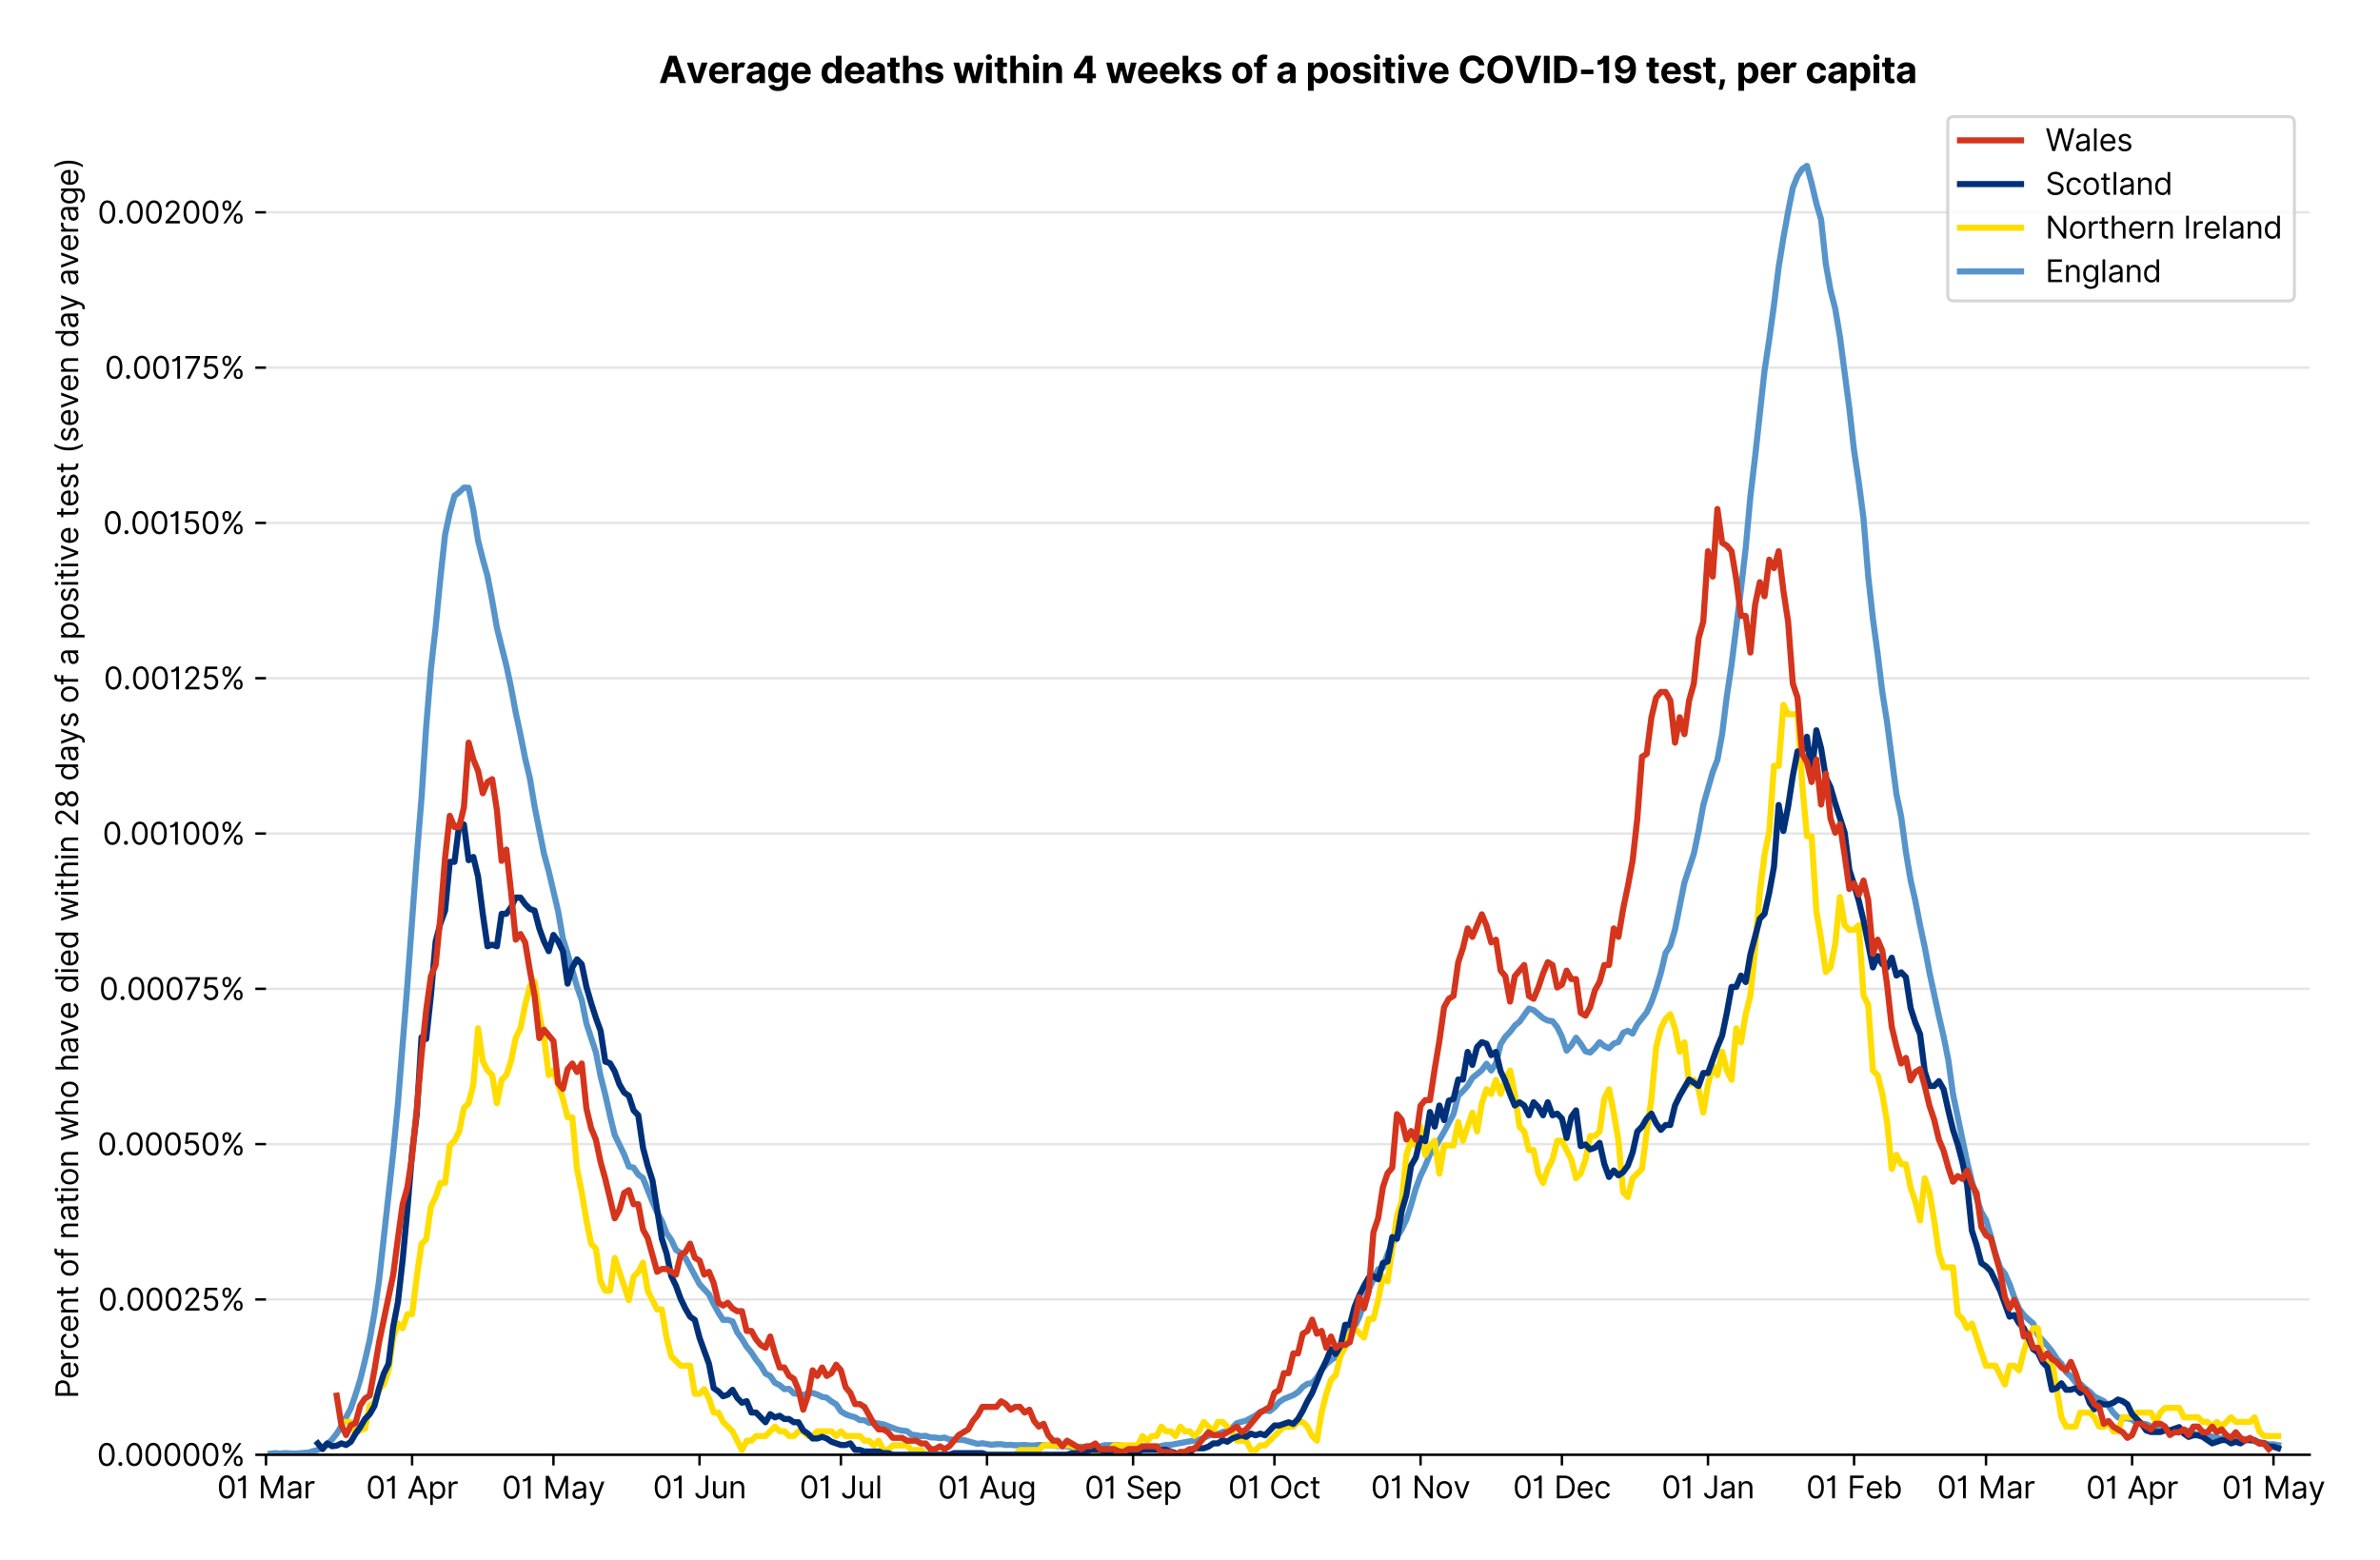 <?xml version="1.0" encoding="utf-8" standalone="no"?>
<!DOCTYPE svg PUBLIC "-//W3C//DTD SVG 1.1//EN"
  "http://www.w3.org/Graphics/SVG/1.1/DTD/svg11.dtd">
<svg version="1.1" viewBox="0 0 779.8 511.276" xmlns="http://www.w3.org/2000/svg" xmlns:xlink="http://www.w3.org/1999/xlink">
 <defs>
  <style type="text/css">*{stroke-linecap:butt;stroke-linejoin:round;}</style>
 </defs>
 <g id="figure_1">
  <g id="patch_1">
   <path d="M 0 511.276 
L 779.8 511.276 
L 779.8 0 
L 0 0 
z
" style="fill:#ffffff;"/>
  </g>
  <g id="axes_1">
   <g id="patch_2">
    <path d="M 87.155 476.745 
L 756.755 476.745 
L 756.755 33.225 
L 87.155 33.225 
z
" style="fill:#ffffff;"/>
   </g>
   <g id="matplotlib.axis_1">
    <g id="xtick_1">
     <g id="line2d_1">
      <defs>
       <path d="M 0 0 
L 0 3.5 
" id="m72b804e93d" style="stroke:#000000;stroke-width:0.8;"/>
      </defs>
      <g>
       <use style="stroke:#000000;stroke-width:0.8;" x="87.155" xlink:href="#m72b804e93d" y="476.745"/>
      </g>
     </g>
     <g id="text_1">
      <!-- 01 Mar -->
      <g transform="translate(71.118 491.018)scale(0.1 -0.1)">
       <defs>
        <path d="M 2000 -64 
Q 1230 -64 806 561 
Q 382 1186 382 2327 
Q 382 3459 809 4088 
Q 1236 4718 2000 4718 
Q 2764 4718 3191 4088 
Q 3618 3459 3618 2327 
Q 3618 1186 3194 561 
Q 2771 -64 2000 -64 
z
M 2000 436 
Q 2509 436 2791 927 
Q 3073 1418 3073 2327 
Q 3073 3234 2789 3730 
Q 2505 4227 2000 4227 
Q 1496 4227 1211 3730 
Q 927 3234 927 2327 
Q 927 1418 1210 927 
Q 1493 436 2000 436 
z
" id="Inter-Regular-30" transform="scale(0.016)"/>
        <path d="M 1973 4655 
L 1973 0 
L 1409 0 
L 1409 3836 
L 1373 3836 
Q 1341 3773 1209 3692 
Q 1077 3611 868 3551 
Q 659 3491 391 3491 
L 391 3964 
Q 661 3964 859 4061 
Q 1057 4159 1190 4291 
Q 1323 4423 1392 4529 
Q 1461 4636 1473 4655 
L 1973 4655 
z
" id="Inter-Regular-31" transform="scale(0.016)"/>
        <path id="Inter-Regular-20" transform="scale(0.016)"/>
        <path d="M 564 4655 
L 1236 4655 
L 2818 791 
L 2873 791 
L 4455 4655 
L 5127 4655 
L 5127 0 
L 4600 0 
L 4600 3536 
L 4555 3536 
L 3100 0 
L 2591 0 
L 1136 3536 
L 1091 3536 
L 1091 0 
L 564 0 
L 564 4655 
z
" id="Inter-Regular-4d" transform="scale(0.016)"/>
        <path d="M 1518 -82 
Q 1186 -82 916 44 
Q 646 170 486 410 
Q 327 650 327 991 
Q 327 1291 445 1478 
Q 564 1666 761 1773 
Q 959 1880 1199 1933 
Q 1439 1986 1682 2018 
Q 2000 2059 2199 2080 
Q 2398 2102 2490 2154 
Q 2582 2207 2582 2336 
L 2582 2355 
Q 2582 2691 2399 2877 
Q 2216 3064 1846 3064 
Q 1461 3064 1243 2895 
Q 1025 2727 936 2536 
L 427 2718 
Q 564 3036 792 3214 
Q 1021 3393 1292 3464 
Q 1564 3536 1827 3536 
Q 1996 3536 2215 3496 
Q 2434 3457 2640 3334 
Q 2846 3211 2982 2963 
Q 3118 2716 3118 2300 
L 3118 0 
L 2582 0 
L 2582 473 
L 2555 473 
Q 2500 359 2373 229 
Q 2246 100 2034 9 
Q 1823 -82 1518 -82 
z
M 1600 400 
Q 1918 400 2137 525 
Q 2357 650 2469 847 
Q 2582 1045 2582 1264 
L 2582 1755 
Q 2548 1714 2433 1681 
Q 2318 1648 2169 1624 
Q 2021 1600 1881 1583 
Q 1741 1566 1655 1555 
Q 1446 1527 1265 1467 
Q 1084 1407 974 1287 
Q 864 1168 864 964 
Q 864 684 1072 542 
Q 1280 400 1600 400 
z
" id="Inter-Regular-61" transform="scale(0.016)"/>
        <path d="M 491 0 
L 491 3491 
L 1009 3491 
L 1009 2964 
L 1046 2964 
Q 1139 3223 1389 3384 
Q 1639 3545 1955 3545 
Q 2100 3545 2209 3511 
Q 2318 3477 2400 3418 
L 2218 2964 
Q 2161 2993 2085 3010 
Q 2009 3027 1909 3027 
Q 1527 3027 1277 2794 
Q 1027 2561 1027 2209 
L 1027 0 
L 491 0 
z
" id="Inter-Regular-72" transform="scale(0.016)"/>
       </defs>
       <use xlink:href="#Inter-Regular-30"/>
       <use x="62.5" xlink:href="#Inter-Regular-31"/>
       <use x="106.676" xlink:href="#Inter-Regular-20"/>
       <use x="134.801" xlink:href="#Inter-Regular-4d"/>
       <use x="225.994" xlink:href="#Inter-Regular-61"/>
       <use x="282.386" xlink:href="#Inter-Regular-72"/>
      </g>
     </g>
    </g>
    <g id="xtick_2">
     <g id="line2d_2">
      <g>
       <use style="stroke:#000000;stroke-width:0.8;" x="135.019" xlink:href="#m72b804e93d" y="476.745"/>
      </g>
     </g>
     <g id="text_2">
      <!-- 01 Apr -->
      <g transform="translate(119.933 491.117)scale(0.1 -0.1)">
       <defs>
        <path d="M 755 0 
L 164 0 
L 1873 4655 
L 2455 4655 
L 4164 0 
L 3573 0 
L 3105 1318 
L 1223 1318 
L 755 0 
z
M 1400 1818 
L 2927 1818 
L 2182 3918 
L 2146 3918 
L 1400 1818 
z
" id="Inter-Regular-41" transform="scale(0.016)"/>
        <path d="M 491 -1309 
L 491 3491 
L 1009 3491 
L 1009 2936 
L 1073 2936 
Q 1132 3027 1237 3169 
Q 1343 3311 1542 3423 
Q 1741 3536 2082 3536 
Q 2523 3536 2859 3315 
Q 3196 3095 3384 2690 
Q 3573 2286 3573 1736 
Q 3573 1182 3384 776 
Q 3196 370 2861 148 
Q 2527 -73 2091 -73 
Q 1755 -73 1552 39 
Q 1350 152 1241 296 
Q 1132 441 1073 536 
L 1027 536 
L 1027 -1309 
L 491 -1309 
z
M 1018 1745 
Q 1018 1152 1276 780 
Q 1534 409 2018 409 
Q 2355 409 2581 587 
Q 2807 766 2921 1069 
Q 3036 1373 3036 1745 
Q 3036 2114 2923 2410 
Q 2811 2707 2585 2881 
Q 2359 3055 2018 3055 
Q 1527 3055 1272 2693 
Q 1018 2332 1018 1745 
z
" id="Inter-Regular-70" transform="scale(0.016)"/>
       </defs>
       <use xlink:href="#Inter-Regular-30"/>
       <use x="62.5" xlink:href="#Inter-Regular-31"/>
       <use x="106.676" xlink:href="#Inter-Regular-20"/>
       <use x="134.801" xlink:href="#Inter-Regular-41"/>
       <use x="202.415" xlink:href="#Inter-Regular-70"/>
       <use x="263.352" xlink:href="#Inter-Regular-72"/>
      </g>
     </g>
    </g>
    <g id="xtick_3">
     <g id="line2d_3">
      <g>
       <use style="stroke:#000000;stroke-width:0.8;" x="181.338" xlink:href="#m72b804e93d" y="476.745"/>
      </g>
     </g>
     <g id="text_3">
      <!-- 01 May -->
      <g transform="translate(164.435 491.117)scale(0.1 -0.1)">
       <defs>
        <path d="M 818 -1355 
Q 682 -1355 575 -1333 
Q 468 -1311 427 -1291 
L 564 -818 
Q 857 -893 1053 -814 
Q 1250 -736 1391 -345 
L 1509 -18 
L 218 3491 
L 800 3491 
L 1764 709 
L 1800 709 
L 2764 3491 
L 3346 3491 
L 1846 -564 
Q 1550 -1355 818 -1355 
z
" id="Inter-Regular-79" transform="scale(0.016)"/>
       </defs>
       <use xlink:href="#Inter-Regular-30"/>
       <use x="62.5" xlink:href="#Inter-Regular-31"/>
       <use x="106.676" xlink:href="#Inter-Regular-20"/>
       <use x="134.801" xlink:href="#Inter-Regular-4d"/>
       <use x="225.994" xlink:href="#Inter-Regular-61"/>
       <use x="282.386" xlink:href="#Inter-Regular-79"/>
      </g>
     </g>
    </g>
    <g id="xtick_4">
     <g id="line2d_4">
      <g>
       <use style="stroke:#000000;stroke-width:0.8;" x="229.202" xlink:href="#m72b804e93d" y="476.745"/>
      </g>
     </g>
     <g id="text_4">
      <!-- 01 Jun -->
      <g transform="translate(213.918 491.018)scale(0.1 -0.1)">
       <defs>
        <path d="M 2346 4655 
L 2909 4655 
L 2909 1327 
Q 2909 657 2549 296 
Q 2189 -64 1582 -64 
Q 1200 -64 902 76 
Q 605 216 434 475 
Q 264 734 264 1091 
L 818 1091 
Q 818 795 1034 615 
Q 1250 436 1582 436 
Q 1948 436 2147 664 
Q 2346 893 2346 1327 
L 2346 4655 
z
" id="Inter-Regular-4a" transform="scale(0.016)"/>
        <path d="M 2691 1427 
L 2691 3491 
L 3227 3491 
L 3227 0 
L 2691 0 
L 2691 591 
L 2655 591 
Q 2532 325 2273 140 
Q 2014 -45 1618 -45 
Q 1127 -45 809 280 
Q 491 605 491 1273 
L 491 3491 
L 1027 3491 
L 1027 1309 
Q 1027 927 1242 700 
Q 1457 473 1791 473 
Q 1991 473 2199 575 
Q 2407 677 2549 888 
Q 2691 1100 2691 1427 
z
" id="Inter-Regular-75" transform="scale(0.016)"/>
        <path d="M 1027 2100 
L 1027 0 
L 491 0 
L 491 3491 
L 1009 3491 
L 1009 2945 
L 1055 2945 
Q 1177 3211 1427 3373 
Q 1677 3536 2073 3536 
Q 2602 3536 2928 3211 
Q 3255 2886 3255 2218 
L 3255 0 
L 2718 0 
L 2718 2182 
Q 2718 2593 2504 2824 
Q 2291 3055 1918 3055 
Q 1534 3055 1280 2806 
Q 1027 2557 1027 2100 
z
" id="Inter-Regular-6e" transform="scale(0.016)"/>
       </defs>
       <use xlink:href="#Inter-Regular-30"/>
       <use x="62.5" xlink:href="#Inter-Regular-31"/>
       <use x="106.676" xlink:href="#Inter-Regular-20"/>
       <use x="134.801" xlink:href="#Inter-Regular-4a"/>
       <use x="189.063" xlink:href="#Inter-Regular-75"/>
       <use x="247.159" xlink:href="#Inter-Regular-6e"/>
      </g>
     </g>
    </g>
    <g id="xtick_5">
     <g id="line2d_5">
      <g>
       <use style="stroke:#000000;stroke-width:0.8;" x="275.522" xlink:href="#m72b804e93d" y="476.745"/>
      </g>
     </g>
     <g id="text_5">
      <!-- 01 Jul -->
      <g transform="translate(261.978 491.018)scale(0.1 -0.1)">
       <defs>
        <path d="M 1027 4655 
L 1027 0 
L 491 0 
L 491 4655 
L 1027 4655 
z
" id="Inter-Regular-6c" transform="scale(0.016)"/>
       </defs>
       <use xlink:href="#Inter-Regular-30"/>
       <use x="62.5" xlink:href="#Inter-Regular-31"/>
       <use x="106.676" xlink:href="#Inter-Regular-20"/>
       <use x="134.801" xlink:href="#Inter-Regular-4a"/>
       <use x="189.063" xlink:href="#Inter-Regular-75"/>
       <use x="247.159" xlink:href="#Inter-Regular-6c"/>
      </g>
     </g>
    </g>
    <g id="xtick_6">
     <g id="line2d_6">
      <g>
       <use style="stroke:#000000;stroke-width:0.8;" x="323.386" xlink:href="#m72b804e93d" y="476.745"/>
      </g>
     </g>
     <g id="text_6">
      <!-- 01 Aug -->
      <g transform="translate(307.314 491.117)scale(0.1 -0.1)">
       <defs>
        <path d="M 1900 -1382 
Q 1316 -1382 976 -1169 
Q 636 -957 473 -682 
L 900 -382 
Q 973 -477 1084 -601 
Q 1196 -725 1390 -817 
Q 1584 -909 1900 -909 
Q 2323 -909 2598 -704 
Q 2873 -500 2873 -64 
L 2873 645 
L 2827 645 
Q 2768 550 2660 410 
Q 2552 270 2351 162 
Q 2150 55 1809 55 
Q 1386 55 1051 255 
Q 716 455 521 836 
Q 327 1218 327 1764 
Q 327 2300 516 2699 
Q 705 3098 1041 3317 
Q 1377 3536 1818 3536 
Q 2159 3536 2360 3423 
Q 2561 3311 2669 3169 
Q 2777 3027 2836 2936 
L 2891 2936 
L 2891 3491 
L 3409 3491 
L 3409 -100 
Q 3409 -550 3205 -833 
Q 3002 -1116 2660 -1249 
Q 2318 -1382 1900 -1382 
z
M 1882 536 
Q 2366 536 2624 864 
Q 2882 1193 2882 1773 
Q 2882 2339 2627 2697 
Q 2373 3055 1882 3055 
Q 1541 3055 1315 2882 
Q 1089 2709 976 2418 
Q 864 2127 864 1773 
Q 864 1227 1120 881 
Q 1377 536 1882 536 
z
" id="Inter-Regular-67" transform="scale(0.016)"/>
       </defs>
       <use xlink:href="#Inter-Regular-30"/>
       <use x="62.5" xlink:href="#Inter-Regular-31"/>
       <use x="106.676" xlink:href="#Inter-Regular-20"/>
       <use x="134.801" xlink:href="#Inter-Regular-41"/>
       <use x="202.415" xlink:href="#Inter-Regular-75"/>
       <use x="260.511" xlink:href="#Inter-Regular-67"/>
      </g>
     </g>
    </g>
    <g id="xtick_7">
     <g id="line2d_7">
      <g>
       <use style="stroke:#000000;stroke-width:0.8;" x="371.25" xlink:href="#m72b804e93d" y="476.745"/>
      </g>
     </g>
     <g id="text_7">
      <!-- 01 Sep -->
      <g transform="translate(355.362 491.117)scale(0.1 -0.1)">
       <defs>
        <path d="M 3109 3491 
Q 3068 3836 2777 4027 
Q 2486 4218 2064 4218 
Q 1600 4218 1318 3999 
Q 1036 3780 1036 3445 
Q 1036 3195 1189 3042 
Q 1343 2889 1553 2803 
Q 1764 2718 1936 2673 
L 2409 2545 
Q 2591 2498 2815 2414 
Q 3039 2330 3244 2185 
Q 3450 2041 3584 1816 
Q 3718 1591 3718 1264 
Q 3718 886 3521 581 
Q 3325 277 2949 97 
Q 2573 -82 2036 -82 
Q 1286 -82 845 272 
Q 405 627 364 1200 
L 946 1200 
Q 968 936 1124 764 
Q 1280 593 1519 510 
Q 1759 427 2036 427 
Q 2359 427 2616 533 
Q 2873 639 3023 828 
Q 3173 1018 3173 1273 
Q 3173 1505 3043 1650 
Q 2914 1795 2702 1886 
Q 2491 1977 2246 2045 
L 1673 2209 
Q 1127 2366 809 2657 
Q 491 2948 491 3418 
Q 491 3809 703 4101 
Q 916 4393 1276 4555 
Q 1636 4718 2082 4718 
Q 2532 4718 2882 4558 
Q 3232 4398 3437 4120 
Q 3643 3843 3655 3491 
L 3109 3491 
z
" id="Inter-Regular-53" transform="scale(0.016)"/>
        <path d="M 1955 -73 
Q 1450 -73 1085 151 
Q 721 375 524 778 
Q 327 1182 327 1718 
Q 327 2255 524 2665 
Q 721 3075 1074 3305 
Q 1427 3536 1900 3536 
Q 2173 3536 2439 3445 
Q 2705 3355 2923 3151 
Q 3141 2948 3270 2614 
Q 3400 2280 3400 1791 
L 3400 1564 
L 866 1564 
Q 884 1005 1183 707 
Q 1482 409 1955 409 
Q 2271 409 2498 545 
Q 2725 682 2827 955 
L 3346 809 
Q 3223 414 2854 170 
Q 2486 -73 1955 -73 
z
M 866 2027 
L 2855 2027 
Q 2855 2470 2595 2762 
Q 2336 3055 1900 3055 
Q 1593 3055 1368 2911 
Q 1143 2768 1013 2533 
Q 884 2298 866 2027 
z
" id="Inter-Regular-65" transform="scale(0.016)"/>
       </defs>
       <use xlink:href="#Inter-Regular-30"/>
       <use x="62.5" xlink:href="#Inter-Regular-31"/>
       <use x="106.676" xlink:href="#Inter-Regular-20"/>
       <use x="134.801" xlink:href="#Inter-Regular-53"/>
       <use x="198.58" xlink:href="#Inter-Regular-65"/>
       <use x="256.818" xlink:href="#Inter-Regular-70"/>
      </g>
     </g>
    </g>
    <g id="xtick_8">
     <g id="line2d_8">
      <g>
       <use style="stroke:#000000;stroke-width:0.8;" x="417.57" xlink:href="#m72b804e93d" y="476.745"/>
      </g>
     </g>
     <g id="text_8">
      <!-- 01 Oct -->
      <g transform="translate(402.414 491.018)scale(0.1 -0.1)">
       <defs>
        <path d="M 4491 2327 
Q 4491 1591 4225 1054 
Q 3959 518 3495 227 
Q 3032 -64 2436 -64 
Q 1841 -64 1377 227 
Q 914 518 648 1054 
Q 382 1591 382 2327 
Q 382 3064 648 3600 
Q 914 4136 1377 4427 
Q 1841 4718 2436 4718 
Q 3032 4718 3495 4427 
Q 3959 4136 4225 3600 
Q 4491 3064 4491 2327 
z
M 3946 2327 
Q 3946 2932 3744 3348 
Q 3543 3764 3201 3977 
Q 2859 4191 2436 4191 
Q 2014 4191 1672 3977 
Q 1330 3764 1128 3348 
Q 927 2932 927 2327 
Q 927 1723 1128 1307 
Q 1330 891 1672 677 
Q 2014 464 2436 464 
Q 2859 464 3201 677 
Q 3543 891 3744 1307 
Q 3946 1723 3946 2327 
z
" id="Inter-Regular-4f" transform="scale(0.016)"/>
        <path d="M 1909 -73 
Q 1418 -73 1063 159 
Q 709 391 518 798 
Q 327 1205 327 1727 
Q 327 2259 524 2667 
Q 721 3075 1074 3305 
Q 1427 3536 1900 3536 
Q 2268 3536 2563 3400 
Q 2859 3264 3047 3018 
Q 3236 2773 3282 2445 
L 2746 2445 
Q 2684 2684 2474 2869 
Q 2264 3055 1909 3055 
Q 1439 3055 1151 2697 
Q 864 2339 864 1745 
Q 864 1139 1148 774 
Q 1432 409 1909 409 
Q 2223 409 2447 570 
Q 2671 732 2746 1018 
L 3282 1018 
Q 3236 709 3058 462 
Q 2880 216 2588 71 
Q 2296 -73 1909 -73 
z
" id="Inter-Regular-63" transform="scale(0.016)"/>
        <path d="M 2009 3491 
L 2009 3036 
L 1264 3036 
L 1264 1000 
Q 1264 773 1331 660 
Q 1398 548 1503 510 
Q 1609 473 1727 473 
Q 1816 473 1873 483 
Q 1930 493 1964 500 
L 2073 18 
Q 2018 -2 1920 -23 
Q 1823 -45 1673 -45 
Q 1446 -45 1228 52 
Q 1011 150 869 350 
Q 727 550 727 855 
L 727 3036 
L 200 3036 
L 200 3491 
L 727 3491 
L 727 4327 
L 1264 4327 
L 1264 3491 
L 2009 3491 
z
" id="Inter-Regular-74" transform="scale(0.016)"/>
       </defs>
       <use xlink:href="#Inter-Regular-30"/>
       <use x="62.5" xlink:href="#Inter-Regular-31"/>
       <use x="106.676" xlink:href="#Inter-Regular-20"/>
       <use x="134.801" xlink:href="#Inter-Regular-4f"/>
       <use x="210.938" xlink:href="#Inter-Regular-63"/>
       <use x="266.761" xlink:href="#Inter-Regular-74"/>
      </g>
     </g>
    </g>
    <g id="xtick_9">
     <g id="line2d_9">
      <g>
       <use style="stroke:#000000;stroke-width:0.8;" x="465.434" xlink:href="#m72b804e93d" y="476.745"/>
      </g>
     </g>
     <g id="text_9">
      <!-- 01 Nov -->
      <g transform="translate(449.163 491.018)scale(0.1 -0.1)">
       <defs>
        <path d="M 4255 4655 
L 4255 0 
L 3709 0 
L 1173 3655 
L 1127 3655 
L 1127 0 
L 564 0 
L 564 4655 
L 1109 4655 
L 3655 991 
L 3700 991 
L 3700 4655 
L 4255 4655 
z
" id="Inter-Regular-4e" transform="scale(0.016)"/>
        <path d="M 1909 -73 
Q 1436 -73 1080 152 
Q 725 377 526 781 
Q 327 1186 327 1727 
Q 327 2273 526 2679 
Q 725 3086 1080 3311 
Q 1436 3536 1909 3536 
Q 2382 3536 2737 3311 
Q 3093 3086 3292 2679 
Q 3491 2273 3491 1727 
Q 3491 1186 3292 781 
Q 3093 377 2737 152 
Q 2382 -73 1909 -73 
z
M 1909 409 
Q 2268 409 2500 593 
Q 2732 777 2843 1077 
Q 2955 1377 2955 1727 
Q 2955 2077 2843 2379 
Q 2732 2682 2500 2868 
Q 2268 3055 1909 3055 
Q 1550 3055 1318 2868 
Q 1086 2682 975 2379 
Q 864 2077 864 1727 
Q 864 1377 975 1077 
Q 1086 777 1318 593 
Q 1550 409 1909 409 
z
" id="Inter-Regular-6f" transform="scale(0.016)"/>
        <path d="M 3346 3491 
L 2055 0 
L 1509 0 
L 218 3491 
L 800 3491 
L 1764 709 
L 1800 709 
L 2764 3491 
L 3346 3491 
z
" id="Inter-Regular-76" transform="scale(0.016)"/>
       </defs>
       <use xlink:href="#Inter-Regular-30"/>
       <use x="62.5" xlink:href="#Inter-Regular-31"/>
       <use x="106.676" xlink:href="#Inter-Regular-20"/>
       <use x="134.801" xlink:href="#Inter-Regular-4e"/>
       <use x="210.085" xlink:href="#Inter-Regular-6f"/>
       <use x="269.744" xlink:href="#Inter-Regular-76"/>
      </g>
     </g>
    </g>
    <g id="xtick_10">
     <g id="line2d_10">
      <g>
       <use style="stroke:#000000;stroke-width:0.8;" x="511.754" xlink:href="#m72b804e93d" y="476.745"/>
      </g>
     </g>
     <g id="text_10">
      <!-- 01 Dec -->
      <g transform="translate(495.717 491.018)scale(0.1 -0.1)">
       <defs>
        <path d="M 2000 0 
L 564 0 
L 564 4655 
L 2064 4655 
Q 2741 4655 3223 4376 
Q 3705 4098 3961 3578 
Q 4218 3059 4218 2336 
Q 4218 1609 3959 1085 
Q 3700 561 3204 280 
Q 2709 0 2000 0 
z
M 1127 500 
L 1964 500 
Q 2830 500 3251 992 
Q 3673 1484 3673 2336 
Q 3673 3182 3259 3668 
Q 2846 4155 2027 4155 
L 1127 4155 
L 1127 500 
z
" id="Inter-Regular-44" transform="scale(0.016)"/>
       </defs>
       <use xlink:href="#Inter-Regular-30"/>
       <use x="62.5" xlink:href="#Inter-Regular-31"/>
       <use x="106.676" xlink:href="#Inter-Regular-20"/>
       <use x="134.801" xlink:href="#Inter-Regular-44"/>
       <use x="206.676" xlink:href="#Inter-Regular-65"/>
       <use x="264.915" xlink:href="#Inter-Regular-63"/>
      </g>
     </g>
    </g>
    <g id="xtick_11">
     <g id="line2d_11">
      <g>
       <use style="stroke:#000000;stroke-width:0.8;" x="559.617" xlink:href="#m72b804e93d" y="476.745"/>
      </g>
     </g>
     <g id="text_11">
      <!-- 01 Jan -->
      <g transform="translate(544.418 491.018)scale(0.1 -0.1)">
       <use xlink:href="#Inter-Regular-30"/>
       <use x="62.5" xlink:href="#Inter-Regular-31"/>
       <use x="106.676" xlink:href="#Inter-Regular-20"/>
       <use x="134.801" xlink:href="#Inter-Regular-4a"/>
       <use x="189.063" xlink:href="#Inter-Regular-61"/>
       <use x="245.455" xlink:href="#Inter-Regular-6e"/>
      </g>
     </g>
    </g>
    <g id="xtick_12">
     <g id="line2d_12">
      <g>
       <use style="stroke:#000000;stroke-width:0.8;" x="607.481" xlink:href="#m72b804e93d" y="476.745"/>
      </g>
     </g>
     <g id="text_12">
      <!-- 01 Feb -->
      <g transform="translate(591.792 491.018)scale(0.1 -0.1)">
       <defs>
        <path d="M 564 0 
L 564 4655 
L 3355 4655 
L 3355 4155 
L 1127 4155 
L 1127 2582 
L 3146 2582 
L 3146 2082 
L 1127 2082 
L 1127 0 
L 564 0 
z
" id="Inter-Regular-46" transform="scale(0.016)"/>
        <path d="M 564 0 
L 564 4655 
L 1100 4655 
L 1100 2936 
L 1146 2936 
Q 1205 3027 1310 3169 
Q 1416 3311 1615 3423 
Q 1814 3536 2155 3536 
Q 2596 3536 2932 3315 
Q 3268 3095 3457 2690 
Q 3646 2286 3646 1736 
Q 3646 1182 3457 776 
Q 3268 370 2934 148 
Q 2600 -73 2164 -73 
Q 1827 -73 1625 39 
Q 1423 152 1314 296 
Q 1205 441 1146 536 
L 1082 536 
L 1082 0 
L 564 0 
z
M 1091 1745 
Q 1091 1152 1349 780 
Q 1607 409 2091 409 
Q 2427 409 2653 587 
Q 2880 766 2994 1069 
Q 3109 1373 3109 1745 
Q 3109 2114 2996 2410 
Q 2884 2707 2658 2881 
Q 2432 3055 2091 3055 
Q 1600 3055 1345 2693 
Q 1091 2332 1091 1745 
z
" id="Inter-Regular-62" transform="scale(0.016)"/>
       </defs>
       <use xlink:href="#Inter-Regular-30"/>
       <use x="62.5" xlink:href="#Inter-Regular-31"/>
       <use x="106.676" xlink:href="#Inter-Regular-20"/>
       <use x="134.801" xlink:href="#Inter-Regular-46"/>
       <use x="193.466" xlink:href="#Inter-Regular-65"/>
       <use x="251.705" xlink:href="#Inter-Regular-62"/>
      </g>
     </g>
    </g>
    <g id="xtick_13">
     <g id="line2d_13">
      <g>
       <use style="stroke:#000000;stroke-width:0.8;" x="650.713" xlink:href="#m72b804e93d" y="476.745"/>
      </g>
     </g>
     <g id="text_13">
      <!-- 01 Mar -->
      <g transform="translate(634.676 491.018)scale(0.1 -0.1)">
       <use xlink:href="#Inter-Regular-30"/>
       <use x="62.5" xlink:href="#Inter-Regular-31"/>
       <use x="106.676" xlink:href="#Inter-Regular-20"/>
       <use x="134.801" xlink:href="#Inter-Regular-4d"/>
       <use x="225.994" xlink:href="#Inter-Regular-61"/>
       <use x="282.386" xlink:href="#Inter-Regular-72"/>
      </g>
     </g>
    </g>
    <g id="xtick_14">
     <g id="line2d_14">
      <g>
       <use style="stroke:#000000;stroke-width:0.8;" x="698.577" xlink:href="#m72b804e93d" y="476.745"/>
      </g>
     </g>
     <g id="text_14">
      <!-- 01 Apr -->
      <g transform="translate(683.492 491.117)scale(0.1 -0.1)">
       <use xlink:href="#Inter-Regular-30"/>
       <use x="62.5" xlink:href="#Inter-Regular-31"/>
       <use x="106.676" xlink:href="#Inter-Regular-20"/>
       <use x="134.801" xlink:href="#Inter-Regular-41"/>
       <use x="202.415" xlink:href="#Inter-Regular-70"/>
       <use x="263.352" xlink:href="#Inter-Regular-72"/>
      </g>
     </g>
    </g>
    <g id="xtick_15">
     <g id="line2d_15">
      <g>
       <use style="stroke:#000000;stroke-width:0.8;" x="744.897" xlink:href="#m72b804e93d" y="476.745"/>
      </g>
     </g>
     <g id="text_15">
      <!-- 01 May -->
      <g transform="translate(727.994 491.117)scale(0.1 -0.1)">
       <use xlink:href="#Inter-Regular-30"/>
       <use x="62.5" xlink:href="#Inter-Regular-31"/>
       <use x="106.676" xlink:href="#Inter-Regular-20"/>
       <use x="134.801" xlink:href="#Inter-Regular-4d"/>
       <use x="225.994" xlink:href="#Inter-Regular-61"/>
       <use x="282.386" xlink:href="#Inter-Regular-79"/>
      </g>
     </g>
    </g>
   </g>
   <g id="matplotlib.axis_2">
    <g id="ytick_1">
     <g id="line2d_16">
      <path clip-path="url(#p97cee7cb64)" d="M 87.155 476.745 
L 756.755 476.745 
" style="fill:none;stroke:#e5e5e5;stroke-linecap:square;stroke-width:0.8;"/>
     </g>
     <g id="line2d_17">
      <defs>
       <path d="M 0 0 
L -3.5 0 
" id="m3480da2784" style="stroke:#000000;stroke-width:0.8;"/>
      </defs>
      <g>
       <use style="stroke:#000000;stroke-width:0.8;" x="87.155" xlink:href="#m3480da2784" y="476.745"/>
      </g>
     </g>
     <g id="text_16">
      <!-- 0.00000% -->
      <g transform="translate(31.773 480.382)scale(0.1 -0.1)">
       <defs>
        <path d="M 882 -36 
Q 714 -36 593 84 
Q 473 205 473 373 
Q 473 541 593 661 
Q 714 782 882 782 
Q 1050 782 1170 661 
Q 1291 541 1291 373 
Q 1291 205 1170 84 
Q 1050 -36 882 -36 
z
" id="Inter-Regular-2e" transform="scale(0.016)"/>
        <path d="M 2855 873 
L 2855 1118 
Q 2855 1373 2960 1585 
Q 3066 1798 3269 1926 
Q 3473 2055 3764 2055 
Q 4059 2055 4259 1926 
Q 4459 1798 4561 1585 
Q 4664 1373 4664 1118 
L 4664 873 
Q 4664 618 4560 405 
Q 4457 193 4256 64 
Q 4055 -64 3764 -64 
Q 3468 -64 3266 64 
Q 3064 193 2959 405 
Q 2855 618 2855 873 
z
M 536 3536 
L 536 3782 
Q 536 4036 642 4248 
Q 748 4461 951 4589 
Q 1155 4718 1446 4718 
Q 1741 4718 1941 4589 
Q 2141 4461 2243 4248 
Q 2346 4036 2346 3782 
L 2346 3536 
Q 2346 3282 2242 3069 
Q 2139 2857 1937 2728 
Q 1736 2600 1446 2600 
Q 1150 2600 948 2728 
Q 746 2857 641 3069 
Q 536 3282 536 3536 
z
M 709 0 
L 3909 4655 
L 4427 4655 
L 1227 0 
L 709 0 
z
M 3318 1118 
L 3318 873 
Q 3318 661 3418 494 
Q 3518 327 3764 327 
Q 4002 327 4101 494 
Q 4200 661 4200 873 
L 4200 1118 
Q 4200 1330 4104 1497 
Q 4009 1664 3764 1664 
Q 3525 1664 3421 1497 
Q 3318 1330 3318 1118 
z
M 1000 3782 
L 1000 3536 
Q 1000 3325 1100 3158 
Q 1200 2991 1446 2991 
Q 1684 2991 1783 3158 
Q 1882 3325 1882 3536 
L 1882 3782 
Q 1882 3993 1786 4160 
Q 1691 4327 1446 4327 
Q 1207 4327 1103 4160 
Q 1000 3993 1000 3782 
z
" id="Inter-Regular-25" transform="scale(0.016)"/>
       </defs>
       <use xlink:href="#Inter-Regular-30"/>
       <use x="62.5" xlink:href="#Inter-Regular-2e"/>
       <use x="90.057" xlink:href="#Inter-Regular-30"/>
       <use x="152.557" xlink:href="#Inter-Regular-30"/>
       <use x="215.057" xlink:href="#Inter-Regular-30"/>
       <use x="277.557" xlink:href="#Inter-Regular-30"/>
       <use x="340.057" xlink:href="#Inter-Regular-30"/>
       <use x="402.557" xlink:href="#Inter-Regular-25"/>
      </g>
     </g>
    </g>
    <g id="ytick_2">
     <g id="line2d_18">
      <path clip-path="url(#p97cee7cb64)" d="M 87.155 425.849 
L 756.755 425.849 
" style="fill:none;stroke:#e5e5e5;stroke-linecap:square;stroke-width:0.8;"/>
     </g>
     <g id="line2d_19">
      <g>
       <use style="stroke:#000000;stroke-width:0.8;" x="87.155" xlink:href="#m3480da2784" y="425.849"/>
      </g>
     </g>
     <g id="text_17">
      <!-- 0.00025% -->
      <g transform="translate(32.142 429.486)scale(0.1 -0.1)">
       <defs>
        <path d="M 482 0 
L 482 409 
L 2018 2091 
Q 2289 2386 2464 2605 
Q 2639 2825 2724 3019 
Q 2809 3214 2809 3427 
Q 2809 3795 2553 4011 
Q 2298 4227 1918 4227 
Q 1514 4227 1275 3985 
Q 1036 3743 1036 3345 
L 500 3345 
Q 500 3755 688 4064 
Q 877 4373 1203 4545 
Q 1530 4718 1936 4718 
Q 2346 4718 2661 4545 
Q 2977 4373 3156 4079 
Q 3336 3786 3336 3427 
Q 3336 3170 3244 2926 
Q 3152 2682 2926 2383 
Q 2700 2084 2300 1655 
L 1255 536 
L 1255 500 
L 3418 500 
L 3418 0 
L 482 0 
z
" id="Inter-Regular-32" transform="scale(0.016)"/>
        <path d="M 1936 -64 
Q 1536 -64 1216 95 
Q 896 255 702 532 
Q 509 809 491 1164 
L 1036 1164 
Q 1068 848 1324 642 
Q 1580 436 1936 436 
Q 2223 436 2447 570 
Q 2671 705 2799 940 
Q 2927 1175 2927 1473 
Q 2927 1777 2794 2017 
Q 2661 2257 2429 2395 
Q 2198 2534 1900 2536 
Q 1686 2539 1461 2472 
Q 1236 2405 1091 2300 
L 564 2364 
L 846 4655 
L 3264 4655 
L 3264 4155 
L 1318 4155 
L 1155 2782 
L 1182 2782 
Q 1325 2895 1541 2970 
Q 1757 3045 1991 3045 
Q 2418 3045 2753 2842 
Q 3089 2639 3281 2286 
Q 3473 1934 3473 1482 
Q 3473 1036 3274 687 
Q 3075 339 2727 137 
Q 2380 -64 1936 -64 
z
" id="Inter-Regular-35" transform="scale(0.016)"/>
       </defs>
       <use xlink:href="#Inter-Regular-30"/>
       <use x="62.5" xlink:href="#Inter-Regular-2e"/>
       <use x="90.057" xlink:href="#Inter-Regular-30"/>
       <use x="152.557" xlink:href="#Inter-Regular-30"/>
       <use x="215.057" xlink:href="#Inter-Regular-30"/>
       <use x="277.557" xlink:href="#Inter-Regular-32"/>
       <use x="338.068" xlink:href="#Inter-Regular-35"/>
       <use x="398.864" xlink:href="#Inter-Regular-25"/>
      </g>
     </g>
    </g>
    <g id="ytick_3">
     <g id="line2d_20">
      <path clip-path="url(#p97cee7cb64)" d="M 87.155 374.953 
L 756.755 374.953 
" style="fill:none;stroke:#e5e5e5;stroke-linecap:square;stroke-width:0.8;"/>
     </g>
     <g id="line2d_21">
      <g>
       <use style="stroke:#000000;stroke-width:0.8;" x="87.155" xlink:href="#m3480da2784" y="374.953"/>
      </g>
     </g>
     <g id="text_18">
      <!-- 0.00050% -->
      <g transform="translate(31.944 378.59)scale(0.1 -0.1)">
       <use xlink:href="#Inter-Regular-30"/>
       <use x="62.5" xlink:href="#Inter-Regular-2e"/>
       <use x="90.057" xlink:href="#Inter-Regular-30"/>
       <use x="152.557" xlink:href="#Inter-Regular-30"/>
       <use x="215.057" xlink:href="#Inter-Regular-30"/>
       <use x="277.557" xlink:href="#Inter-Regular-35"/>
       <use x="338.352" xlink:href="#Inter-Regular-30"/>
       <use x="400.852" xlink:href="#Inter-Regular-25"/>
      </g>
     </g>
    </g>
    <g id="ytick_4">
     <g id="line2d_22">
      <path clip-path="url(#p97cee7cb64)" d="M 87.155 324.058 
L 756.755 324.058 
" style="fill:none;stroke:#e5e5e5;stroke-linecap:square;stroke-width:0.8;"/>
     </g>
     <g id="line2d_23">
      <g>
       <use style="stroke:#000000;stroke-width:0.8;" x="87.155" xlink:href="#m3480da2784" y="324.058"/>
      </g>
     </g>
     <g id="text_19">
      <!-- 0.00075% -->
      <g transform="translate(32.483 327.694)scale(0.1 -0.1)">
       <defs>
        <path d="M 627 0 
L 2709 4118 
L 2709 4155 
L 309 4155 
L 309 4655 
L 3291 4655 
L 3291 4127 
L 1218 0 
L 627 0 
z
" id="Inter-Regular-37" transform="scale(0.016)"/>
       </defs>
       <use xlink:href="#Inter-Regular-30"/>
       <use x="62.5" xlink:href="#Inter-Regular-2e"/>
       <use x="90.057" xlink:href="#Inter-Regular-30"/>
       <use x="152.557" xlink:href="#Inter-Regular-30"/>
       <use x="215.057" xlink:href="#Inter-Regular-30"/>
       <use x="277.557" xlink:href="#Inter-Regular-37"/>
       <use x="334.659" xlink:href="#Inter-Regular-35"/>
       <use x="395.455" xlink:href="#Inter-Regular-25"/>
      </g>
     </g>
    </g>
    <g id="ytick_5">
     <g id="line2d_24">
      <path clip-path="url(#p97cee7cb64)" d="M 87.155 273.162 
L 756.755 273.162 
" style="fill:none;stroke:#e5e5e5;stroke-linecap:square;stroke-width:0.8;"/>
     </g>
     <g id="line2d_25">
      <g>
       <use style="stroke:#000000;stroke-width:0.8;" x="87.155" xlink:href="#m3480da2784" y="273.162"/>
      </g>
     </g>
     <g id="text_20">
      <!-- 0.00100% -->
      <g transform="translate(33.606 276.798)scale(0.1 -0.1)">
       <use xlink:href="#Inter-Regular-30"/>
       <use x="62.5" xlink:href="#Inter-Regular-2e"/>
       <use x="90.057" xlink:href="#Inter-Regular-30"/>
       <use x="152.557" xlink:href="#Inter-Regular-30"/>
       <use x="215.057" xlink:href="#Inter-Regular-31"/>
       <use x="259.233" xlink:href="#Inter-Regular-30"/>
       <use x="321.733" xlink:href="#Inter-Regular-30"/>
       <use x="384.233" xlink:href="#Inter-Regular-25"/>
      </g>
     </g>
    </g>
    <g id="ytick_6">
     <g id="line2d_26">
      <path clip-path="url(#p97cee7cb64)" d="M 87.155 222.266 
L 756.755 222.266 
" style="fill:none;stroke:#e5e5e5;stroke-linecap:square;stroke-width:0.8;"/>
     </g>
     <g id="line2d_27">
      <g>
       <use style="stroke:#000000;stroke-width:0.8;" x="87.155" xlink:href="#m3480da2784" y="222.266"/>
      </g>
     </g>
     <g id="text_21">
      <!-- 0.00125% -->
      <g transform="translate(33.975 225.903)scale(0.1 -0.1)">
       <use xlink:href="#Inter-Regular-30"/>
       <use x="62.5" xlink:href="#Inter-Regular-2e"/>
       <use x="90.057" xlink:href="#Inter-Regular-30"/>
       <use x="152.557" xlink:href="#Inter-Regular-30"/>
       <use x="215.057" xlink:href="#Inter-Regular-31"/>
       <use x="259.233" xlink:href="#Inter-Regular-32"/>
       <use x="319.744" xlink:href="#Inter-Regular-35"/>
       <use x="380.54" xlink:href="#Inter-Regular-25"/>
      </g>
     </g>
    </g>
    <g id="ytick_7">
     <g id="line2d_28">
      <path clip-path="url(#p97cee7cb64)" d="M 87.155 171.37 
L 756.755 171.37 
" style="fill:none;stroke:#e5e5e5;stroke-linecap:square;stroke-width:0.8;"/>
     </g>
     <g id="line2d_29">
      <g>
       <use style="stroke:#000000;stroke-width:0.8;" x="87.155" xlink:href="#m3480da2784" y="171.37"/>
      </g>
     </g>
     <g id="text_22">
      <!-- 0.00150% -->
      <g transform="translate(33.777 175.007)scale(0.1 -0.1)">
       <use xlink:href="#Inter-Regular-30"/>
       <use x="62.5" xlink:href="#Inter-Regular-2e"/>
       <use x="90.057" xlink:href="#Inter-Regular-30"/>
       <use x="152.557" xlink:href="#Inter-Regular-30"/>
       <use x="215.057" xlink:href="#Inter-Regular-31"/>
       <use x="259.233" xlink:href="#Inter-Regular-35"/>
       <use x="320.028" xlink:href="#Inter-Regular-30"/>
       <use x="382.529" xlink:href="#Inter-Regular-25"/>
      </g>
     </g>
    </g>
    <g id="ytick_8">
     <g id="line2d_30">
      <path clip-path="url(#p97cee7cb64)" d="M 87.155 120.474 
L 756.755 120.474 
" style="fill:none;stroke:#e5e5e5;stroke-linecap:square;stroke-width:0.8;"/>
     </g>
     <g id="line2d_31">
      <g>
       <use style="stroke:#000000;stroke-width:0.8;" x="87.155" xlink:href="#m3480da2784" y="120.474"/>
      </g>
     </g>
     <g id="text_23">
      <!-- 0.00175% -->
      <g transform="translate(34.316 124.111)scale(0.1 -0.1)">
       <use xlink:href="#Inter-Regular-30"/>
       <use x="62.5" xlink:href="#Inter-Regular-2e"/>
       <use x="90.057" xlink:href="#Inter-Regular-30"/>
       <use x="152.557" xlink:href="#Inter-Regular-30"/>
       <use x="215.057" xlink:href="#Inter-Regular-31"/>
       <use x="259.233" xlink:href="#Inter-Regular-37"/>
       <use x="316.335" xlink:href="#Inter-Regular-35"/>
       <use x="377.131" xlink:href="#Inter-Regular-25"/>
      </g>
     </g>
    </g>
    <g id="ytick_9">
     <g id="line2d_32">
      <path clip-path="url(#p97cee7cb64)" d="M 87.155 69.579 
L 756.755 69.579 
" style="fill:none;stroke:#e5e5e5;stroke-linecap:square;stroke-width:0.8;"/>
     </g>
     <g id="line2d_33">
      <g>
       <use style="stroke:#000000;stroke-width:0.8;" x="87.155" xlink:href="#m3480da2784" y="69.579"/>
      </g>
     </g>
     <g id="text_24">
      <!-- 0.00200% -->
      <g transform="translate(31.972 73.215)scale(0.1 -0.1)">
       <use xlink:href="#Inter-Regular-30"/>
       <use x="62.5" xlink:href="#Inter-Regular-2e"/>
       <use x="90.057" xlink:href="#Inter-Regular-30"/>
       <use x="152.557" xlink:href="#Inter-Regular-30"/>
       <use x="215.057" xlink:href="#Inter-Regular-32"/>
       <use x="275.568" xlink:href="#Inter-Regular-30"/>
       <use x="338.068" xlink:href="#Inter-Regular-30"/>
       <use x="400.568" xlink:href="#Inter-Regular-25"/>
      </g>
     </g>
    </g>
    <g id="text_25">
     <!-- Percent of nation who have died within 28 days of a positive test (seven day average) -->
     <g transform="translate(25.614 458.305)rotate(-90)scale(0.1 -0.1)">
      <defs>
       <path d="M 564 0 
L 564 4655 
L 2136 4655 
Q 2684 4655 3033 4458 
Q 3382 4261 3550 3927 
Q 3718 3593 3718 3182 
Q 3718 2770 3551 2434 
Q 3384 2098 3036 1899 
Q 2689 1700 2146 1700 
L 1127 1700 
L 1127 0 
L 564 0 
z
M 1127 2200 
L 2127 2200 
Q 2689 2200 2926 2482 
Q 3164 2764 3164 3182 
Q 3164 3602 2925 3878 
Q 2686 4155 2118 4155 
L 1127 4155 
L 1127 2200 
z
" id="Inter-Regular-50" transform="scale(0.016)"/>
       <path d="M 2046 3491 
L 2046 3036 
L 1264 3036 
L 1264 0 
L 727 0 
L 727 3036 
L 164 3036 
L 164 3491 
L 727 3491 
L 727 3973 
Q 727 4273 868 4473 
Q 1009 4673 1234 4773 
Q 1459 4873 1709 4873 
Q 1907 4873 2032 4841 
Q 2157 4809 2218 4782 
L 2064 4318 
Q 2023 4332 1951 4352 
Q 1880 4373 1764 4373 
Q 1498 4373 1381 4239 
Q 1264 4105 1264 3845 
L 1264 3491 
L 2046 3491 
z
" id="Inter-Regular-66" transform="scale(0.016)"/>
       <path d="M 491 0 
L 491 3491 
L 1027 3491 
L 1027 0 
L 491 0 
z
M 764 4073 
Q 607 4073 494 4179 
Q 382 4286 382 4436 
Q 382 4586 494 4693 
Q 607 4800 764 4800 
Q 921 4800 1033 4693 
Q 1146 4586 1146 4436 
Q 1146 4286 1033 4179 
Q 921 4073 764 4073 
z
" id="Inter-Regular-69" transform="scale(0.016)"/>
       <path d="M 1282 0 
L 218 3491 
L 782 3491 
L 1536 818 
L 1573 818 
L 2318 3491 
L 2891 3491 
L 3627 827 
L 3664 827 
L 4418 3491 
L 4982 3491 
L 3918 0 
L 3391 0 
L 2627 2682 
L 2573 2682 
L 1809 0 
L 1282 0 
z
" id="Inter-Regular-77" transform="scale(0.016)"/>
       <path d="M 1027 2100 
L 1027 0 
L 491 0 
L 491 4655 
L 1027 4655 
L 1027 2945 
L 1073 2945 
Q 1196 3216 1442 3376 
Q 1689 3536 2100 3536 
Q 2636 3536 2963 3213 
Q 3291 2891 3291 2218 
L 3291 0 
L 2755 0 
L 2755 2182 
Q 2755 2598 2540 2826 
Q 2325 3055 1946 3055 
Q 1548 3055 1287 2806 
Q 1027 2557 1027 2100 
z
" id="Inter-Regular-68" transform="scale(0.016)"/>
       <path d="M 1809 -73 
Q 1373 -73 1039 148 
Q 705 370 516 776 
Q 327 1182 327 1736 
Q 327 2286 516 2690 
Q 705 3095 1041 3315 
Q 1377 3536 1818 3536 
Q 2159 3536 2358 3423 
Q 2557 3311 2662 3169 
Q 2768 3027 2827 2936 
L 2873 2936 
L 2873 4655 
L 3409 4655 
L 3409 0 
L 2891 0 
L 2891 536 
L 2827 536 
Q 2768 441 2659 296 
Q 2550 152 2348 39 
Q 2146 -73 1809 -73 
z
M 1882 409 
Q 2366 409 2624 780 
Q 2882 1152 2882 1745 
Q 2882 2332 2627 2693 
Q 2373 3055 1882 3055 
Q 1541 3055 1315 2881 
Q 1089 2707 976 2410 
Q 864 2114 864 1745 
Q 864 1373 978 1069 
Q 1093 766 1319 587 
Q 1546 409 1882 409 
z
" id="Inter-Regular-64" transform="scale(0.016)"/>
       <path d="M 1973 -64 
Q 1505 -64 1147 103 
Q 789 270 589 564 
Q 389 859 391 1236 
Q 389 1532 507 1783 
Q 625 2034 830 2203 
Q 1036 2373 1291 2418 
L 1291 2445 
Q 957 2532 759 2821 
Q 561 3111 564 3482 
Q 561 3836 743 4115 
Q 925 4395 1244 4556 
Q 1564 4718 1973 4718 
Q 2377 4718 2695 4556 
Q 3014 4395 3197 4115 
Q 3380 3836 3382 3482 
Q 3380 3111 3181 2821 
Q 2982 2532 2655 2445 
L 2655 2418 
Q 2907 2373 3109 2203 
Q 3311 2034 3431 1783 
Q 3552 1532 3555 1236 
Q 3552 859 3351 564 
Q 3150 270 2794 103 
Q 2439 -64 1973 -64 
z
M 1973 436 
Q 2446 436 2722 662 
Q 2998 889 3000 1264 
Q 2998 1527 2864 1729 
Q 2730 1932 2499 2048 
Q 2268 2164 1973 2164 
Q 1675 2164 1442 2048 
Q 1209 1932 1076 1729 
Q 943 1527 946 1264 
Q 943 889 1218 662 
Q 1493 436 1973 436 
z
M 1973 2645 
Q 2348 2645 2591 2864 
Q 2834 3084 2836 3445 
Q 2834 3800 2596 4013 
Q 2359 4227 1973 4227 
Q 1582 4227 1344 4013 
Q 1107 3800 1109 3445 
Q 1107 3084 1349 2864 
Q 1591 2645 1973 2645 
z
" id="Inter-Regular-38" transform="scale(0.016)"/>
       <path d="M 2964 2709 
L 2482 2573 
Q 2411 2755 2245 2914 
Q 2080 3073 1727 3073 
Q 1407 3073 1194 2926 
Q 982 2780 982 2555 
Q 982 2355 1127 2239 
Q 1273 2123 1582 2045 
L 2100 1918 
Q 3027 1691 3027 973 
Q 3027 673 2855 436 
Q 2684 200 2377 63 
Q 2071 -73 1664 -73 
Q 1130 -73 780 159 
Q 430 391 336 836 
L 846 964 
Q 989 400 1655 400 
Q 2030 400 2251 560 
Q 2473 720 2473 945 
Q 2473 1316 1955 1436 
L 1373 1573 
Q 893 1686 669 1926 
Q 446 2166 446 2527 
Q 446 2823 613 3050 
Q 780 3277 1069 3406 
Q 1359 3536 1727 3536 
Q 2246 3536 2542 3309 
Q 2839 3082 2964 2709 
z
" id="Inter-Regular-73" transform="scale(0.016)"/>
       <path d="M 682 1964 
Q 682 2823 906 3544 
Q 1130 4266 1546 4873 
L 2018 4873 
Q 1800 4573 1623 4095 
Q 1446 3618 1341 3061 
Q 1236 2505 1236 1964 
Q 1236 1423 1341 866 
Q 1446 309 1623 -168 
Q 1800 -645 2018 -945 
L 1546 -945 
Q 1130 -339 906 383 
Q 682 1105 682 1964 
z
" id="Inter-Regular-28" transform="scale(0.016)"/>
       <path d="M 1638 1940 
Q 1638 1081 1414 359 
Q 1191 -362 775 -969 
L 302 -969 
Q 520 -669 697 -191 
Q 875 286 979 842 
Q 1084 1399 1084 1940 
Q 1084 2481 979 3038 
Q 875 3595 697 4072 
Q 520 4549 302 4849 
L 775 4849 
Q 1191 4243 1414 3521 
Q 1638 2799 1638 1940 
z
" id="Inter-Regular-29" transform="scale(0.016)"/>
      </defs>
      <use xlink:href="#Inter-Regular-50"/>
      <use x="63.494" xlink:href="#Inter-Regular-65"/>
      <use x="121.733" xlink:href="#Inter-Regular-72"/>
      <use x="160.085" xlink:href="#Inter-Regular-63"/>
      <use x="215.909" xlink:href="#Inter-Regular-65"/>
      <use x="274.148" xlink:href="#Inter-Regular-6e"/>
      <use x="332.671" xlink:href="#Inter-Regular-74"/>
      <use x="369.034" xlink:href="#Inter-Regular-20"/>
      <use x="397.159" xlink:href="#Inter-Regular-6f"/>
      <use x="456.818" xlink:href="#Inter-Regular-66"/>
      <use x="492.898" xlink:href="#Inter-Regular-20"/>
      <use x="521.023" xlink:href="#Inter-Regular-6e"/>
      <use x="579.546" xlink:href="#Inter-Regular-61"/>
      <use x="635.938" xlink:href="#Inter-Regular-74"/>
      <use x="672.301" xlink:href="#Inter-Regular-69"/>
      <use x="696.023" xlink:href="#Inter-Regular-6f"/>
      <use x="755.682" xlink:href="#Inter-Regular-6e"/>
      <use x="814.205" xlink:href="#Inter-Regular-20"/>
      <use x="842.33" xlink:href="#Inter-Regular-77"/>
      <use x="923.58" xlink:href="#Inter-Regular-68"/>
      <use x="982.671" xlink:href="#Inter-Regular-6f"/>
      <use x="1042.33" xlink:href="#Inter-Regular-20"/>
      <use x="1070.455" xlink:href="#Inter-Regular-68"/>
      <use x="1129.546" xlink:href="#Inter-Regular-61"/>
      <use x="1185.938" xlink:href="#Inter-Regular-76"/>
      <use x="1241.62" xlink:href="#Inter-Regular-65"/>
      <use x="1299.858" xlink:href="#Inter-Regular-20"/>
      <use x="1327.983" xlink:href="#Inter-Regular-64"/>
      <use x="1390.057" xlink:href="#Inter-Regular-69"/>
      <use x="1413.779" xlink:href="#Inter-Regular-65"/>
      <use x="1472.017" xlink:href="#Inter-Regular-64"/>
      <use x="1534.091" xlink:href="#Inter-Regular-20"/>
      <use x="1562.216" xlink:href="#Inter-Regular-77"/>
      <use x="1643.466" xlink:href="#Inter-Regular-69"/>
      <use x="1667.188" xlink:href="#Inter-Regular-74"/>
      <use x="1703.551" xlink:href="#Inter-Regular-68"/>
      <use x="1762.642" xlink:href="#Inter-Regular-69"/>
      <use x="1786.364" xlink:href="#Inter-Regular-6e"/>
      <use x="1844.887" xlink:href="#Inter-Regular-20"/>
      <use x="1873.012" xlink:href="#Inter-Regular-32"/>
      <use x="1933.523" xlink:href="#Inter-Regular-38"/>
      <use x="1995.171" xlink:href="#Inter-Regular-20"/>
      <use x="2023.296" xlink:href="#Inter-Regular-64"/>
      <use x="2085.37" xlink:href="#Inter-Regular-61"/>
      <use x="2141.762" xlink:href="#Inter-Regular-79"/>
      <use x="2197.444" xlink:href="#Inter-Regular-73"/>
      <use x="2249.716" xlink:href="#Inter-Regular-20"/>
      <use x="2277.841" xlink:href="#Inter-Regular-6f"/>
      <use x="2337.5" xlink:href="#Inter-Regular-66"/>
      <use x="2373.58" xlink:href="#Inter-Regular-20"/>
      <use x="2401.705" xlink:href="#Inter-Regular-61"/>
      <use x="2458.097" xlink:href="#Inter-Regular-20"/>
      <use x="2486.222" xlink:href="#Inter-Regular-70"/>
      <use x="2547.16" xlink:href="#Inter-Regular-6f"/>
      <use x="2606.819" xlink:href="#Inter-Regular-73"/>
      <use x="2659.091" xlink:href="#Inter-Regular-69"/>
      <use x="2682.813" xlink:href="#Inter-Regular-74"/>
      <use x="2719.177" xlink:href="#Inter-Regular-69"/>
      <use x="2742.898" xlink:href="#Inter-Regular-76"/>
      <use x="2798.58" xlink:href="#Inter-Regular-65"/>
      <use x="2856.819" xlink:href="#Inter-Regular-20"/>
      <use x="2884.944" xlink:href="#Inter-Regular-74"/>
      <use x="2921.307" xlink:href="#Inter-Regular-65"/>
      <use x="2979.546" xlink:href="#Inter-Regular-73"/>
      <use x="3031.819" xlink:href="#Inter-Regular-74"/>
      <use x="3068.182" xlink:href="#Inter-Regular-20"/>
      <use x="3096.307" xlink:href="#Inter-Regular-28"/>
      <use x="3132.529" xlink:href="#Inter-Regular-73"/>
      <use x="3184.802" xlink:href="#Inter-Regular-65"/>
      <use x="3243.04" xlink:href="#Inter-Regular-76"/>
      <use x="3298.722" xlink:href="#Inter-Regular-65"/>
      <use x="3356.961" xlink:href="#Inter-Regular-6e"/>
      <use x="3415.484" xlink:href="#Inter-Regular-20"/>
      <use x="3443.609" xlink:href="#Inter-Regular-64"/>
      <use x="3505.682" xlink:href="#Inter-Regular-61"/>
      <use x="3562.074" xlink:href="#Inter-Regular-79"/>
      <use x="3617.756" xlink:href="#Inter-Regular-20"/>
      <use x="3645.881" xlink:href="#Inter-Regular-61"/>
      <use x="3702.273" xlink:href="#Inter-Regular-76"/>
      <use x="3757.955" xlink:href="#Inter-Regular-65"/>
      <use x="3816.194" xlink:href="#Inter-Regular-72"/>
      <use x="3854.546" xlink:href="#Inter-Regular-61"/>
      <use x="3910.938" xlink:href="#Inter-Regular-67"/>
      <use x="3971.876" xlink:href="#Inter-Regular-65"/>
      <use x="4030.114" xlink:href="#Inter-Regular-29"/>
     </g>
    </g>
   </g>
   <g id="line2d_34">
    <path clip-path="url(#p97cee7cb64)" d="M 88.699 476.383 
L 90.243 476.202 
L 91.787 476.383 
L 93.331 476.202 
L 96.419 476.383 
L 101.051 476.022 
L 104.139 475.143 
L 105.683 474.317 
L 107.227 473.283 
L 108.771 471.785 
L 110.315 469.821 
L 111.859 467.393 
L 114.947 461.502 
L 116.491 457.059 
L 118.035 452.099 
L 119.579 445.847 
L 121.123 439.129 
L 122.667 430.397 
L 124.211 419.495 
L 128.843 377.642 
L 130.387 361.573 
L 133.475 322.769 
L 136.563 280.607 
L 138.107 261.541 
L 139.651 238.031 
L 141.195 219.171 
L 142.739 205.479 
L 144.283 189.565 
L 145.827 175.252 
L 147.371 168.018 
L 148.915 162.49 
L 150.459 161.301 
L 152.003 159.803 
L 153.547 159.855 
L 155.09 167.14 
L 156.634 177.112 
L 158.178 183.209 
L 159.722 188.79 
L 161.266 196.85 
L 162.81 205.737 
L 165.898 218.086 
L 167.442 225.268 
L 168.986 233.587 
L 170.53 240.769 
L 172.074 248.571 
L 173.618 255.082 
L 175.162 264.331 
L 178.25 279.832 
L 179.794 285.515 
L 182.882 298.691 
L 184.426 307.578 
L 185.97 312.435 
L 189.058 323.338 
L 190.602 327.73 
L 192.146 335.428 
L 195.234 344.832 
L 196.778 352.686 
L 198.322 358.731 
L 199.866 365.655 
L 201.41 371.959 
L 204.498 378.314 
L 206.042 382.293 
L 207.586 382.654 
L 209.13 384.928 
L 210.674 386.065 
L 213.762 393.815 
L 215.306 397.329 
L 216.85 400.119 
L 218.394 404.097 
L 219.938 406.319 
L 221.482 409.626 
L 223.026 410.608 
L 224.57 412.261 
L 229.202 420.838 
L 232.29 424.197 
L 233.834 427.349 
L 235.378 430.139 
L 236.922 432.567 
L 238.466 432.516 
L 240.01 433.032 
L 241.554 436.649 
L 243.098 438.768 
L 244.642 441.351 
L 246.186 443.211 
L 247.73 445.588 
L 249.274 447.5 
L 250.818 450.135 
L 252.362 450.962 
L 253.906 453.184 
L 255.45 453.907 
L 256.994 455.25 
L 258.538 455.147 
L 260.082 456.645 
L 261.626 456.8 
L 263.17 457.214 
L 264.714 456.542 
L 266.258 456.49 
L 267.802 457.007 
L 269.346 457.782 
L 270.89 458.041 
L 272.434 459.281 
L 273.978 460.211 
L 275.522 462.536 
L 277.066 463.466 
L 278.61 464.034 
L 280.154 464.448 
L 281.698 465.378 
L 283.242 465.429 
L 284.786 466.308 
L 286.33 466.256 
L 289.418 466.773 
L 294.05 468.53 
L 295.594 468.84 
L 297.138 468.995 
L 298.682 470.183 
L 300.226 470.338 
L 301.77 470.648 
L 303.314 470.545 
L 304.858 471.061 
L 306.402 471.113 
L 307.946 471.32 
L 309.49 471.113 
L 311.034 471.733 
L 315.666 471.888 
L 320.298 473.18 
L 321.842 472.973 
L 324.93 473.49 
L 326.474 473.283 
L 328.018 473.283 
L 329.562 473.541 
L 331.106 473.49 
L 332.65 473.645 
L 335.738 473.541 
L 337.282 473.696 
L 338.826 473.696 
L 340.37 473.541 
L 343.458 473.696 
L 345.002 473.696 
L 346.546 473.903 
L 348.09 473.851 
L 351.178 474.213 
L 354.266 474.11 
L 355.81 474.368 
L 357.354 473.903 
L 358.898 474.265 
L 360.442 474.058 
L 361.986 473.593 
L 366.618 473.593 
L 368.162 473.955 
L 369.706 473.851 
L 371.25 474.317 
L 375.882 474.678 
L 377.426 474.317 
L 378.97 474.213 
L 382.058 473.541 
L 383.602 473.49 
L 389.778 472.353 
L 392.866 471.836 
L 395.954 470.545 
L 397.498 469.976 
L 399.042 469.976 
L 400.586 469.305 
L 402.13 468.943 
L 403.674 467.961 
L 405.218 466.411 
L 408.306 465.533 
L 411.394 463.879 
L 412.938 462.691 
L 414.482 462.226 
L 416.026 462.432 
L 417.57 461.244 
L 419.114 459.487 
L 420.658 458.454 
L 423.746 457.214 
L 425.29 456.232 
L 426.834 454.527 
L 428.378 453.494 
L 429.922 453.287 
L 431.466 451.479 
L 433.01 448.947 
L 434.554 447.035 
L 436.098 445.743 
L 437.642 444.71 
L 439.186 442.23 
L 440.73 439.336 
L 442.274 435.719 
L 443.818 434.841 
L 445.362 431.586 
L 448.45 422.595 
L 451.538 415.981 
L 453.082 415.413 
L 454.626 410.969 
L 456.17 407.766 
L 459.258 402.909 
L 460.802 399.705 
L 462.346 394.9 
L 463.89 389.475 
L 465.434 385.341 
L 466.978 382.086 
L 468.522 378.314 
L 470.066 376.247 
L 473.154 370.874 
L 476.242 365.087 
L 477.786 359.041 
L 479.33 357.595 
L 480.874 355.838 
L 482.418 353.254 
L 485.506 350.723 
L 487.05 348.604 
L 488.594 350.826 
L 490.138 348.501 
L 491.682 342.145 
L 493.226 339.769 
L 494.77 338.167 
L 496.314 336.1 
L 497.858 334.86 
L 500.946 330.52 
L 502.49 331.036 
L 505.578 333.672 
L 507.122 334.447 
L 508.666 334.653 
L 510.21 336.617 
L 511.754 339.717 
L 513.298 344.315 
L 514.842 342.61 
L 516.385 340.079 
L 517.929 342.094 
L 519.473 344.522 
L 521.017 344.936 
L 522.561 343.437 
L 524.105 341.525 
L 525.649 342.817 
L 527.193 343.54 
L 528.737 341.99 
L 530.281 341.474 
L 531.825 338.477 
L 533.369 337.805 
L 534.913 338.735 
L 536.457 335.687 
L 539.545 331.76 
L 541.089 328.401 
L 542.633 324.061 
L 544.177 318.842 
L 545.721 312.332 
L 547.265 309.903 
L 548.809 304.633 
L 551.897 289.236 
L 554.985 279.78 
L 556.529 272.391 
L 558.073 263.866 
L 561.161 253.015 
L 562.705 249.037 
L 564.249 240.614 
L 565.793 228.162 
L 567.337 217.828 
L 570.425 193.078 
L 571.969 179.747 
L 573.513 162.645 
L 575.057 149.676 
L 578.145 121.516 
L 579.689 111.182 
L 581.233 100.021 
L 582.777 87.517 
L 584.321 77.958 
L 585.865 69.433 
L 587.409 61.579 
L 588.953 57.704 
L 590.497 55.378 
L 592.041 54.345 
L 593.585 60.132 
L 595.129 66.694 
L 596.673 71.913 
L 598.217 86.484 
L 599.761 95.112 
L 601.305 101.158 
L 602.849 110.355 
L 605.937 133.916 
L 607.481 147.661 
L 609.025 158.046 
L 610.569 169.879 
L 612.113 188.841 
L 613.657 202.792 
L 615.201 214.263 
L 616.745 226.87 
L 618.289 236.636 
L 621.377 260.352 
L 622.921 267.689 
L 624.465 279.212 
L 626.009 288.461 
L 627.553 295.229 
L 629.097 303.186 
L 630.641 310.42 
L 632.185 318.687 
L 635.273 333 
L 636.817 339.665 
L 638.361 347.416 
L 639.905 358.628 
L 644.537 380.846 
L 646.081 387.201 
L 647.625 392.627 
L 649.169 397.174 
L 650.713 399.809 
L 652.257 404.976 
L 653.801 410.866 
L 655.345 415.465 
L 656.889 417.376 
L 658.433 420.838 
L 659.977 425.179 
L 661.521 428.847 
L 663.065 430.914 
L 664.609 432.412 
L 666.153 433.704 
L 667.697 437.528 
L 670.785 440.938 
L 672.329 442.85 
L 673.873 445.278 
L 675.417 446.932 
L 676.961 449.67 
L 678.505 451.065 
L 680.049 453.029 
L 681.593 453.494 
L 683.137 454.94 
L 684.681 456.077 
L 686.225 457.679 
L 689.313 459.177 
L 690.857 460.727 
L 692.401 462.949 
L 693.945 464.499 
L 695.489 464.913 
L 697.033 464.758 
L 698.577 465.223 
L 700.121 466.359 
L 703.209 466.721 
L 706.297 468.219 
L 707.841 468.84 
L 709.385 468.685 
L 710.929 468.788 
L 712.473 469.201 
L 714.017 469.46 
L 715.561 468.685 
L 717.105 468.891 
L 720.193 470.39 
L 724.825 470.751 
L 726.369 471.268 
L 727.913 471.371 
L 729.457 470.958 
L 731.001 471.113 
L 732.545 471.01 
L 734.089 471.526 
L 735.633 471.63 
L 740.265 472.611 
L 741.809 472.87 
L 743.353 473.335 
L 744.897 473.335 
L 746.441 473.593 
L 746.441 473.593 
" style="fill:none;stroke:#5694ca;stroke-linecap:square;stroke-width:2;"/>
   </g>
   <g id="line2d_35">
    <path clip-path="url(#p97cee7cb64)" d="M 113.403 465.994 
L 114.947 465.994 
L 116.491 469.578 
L 118.035 468.682 
L 119.579 468.144 
L 121.123 460.619 
L 122.667 459.851 
L 124.211 455.244 
L 125.755 453.708 
L 127.299 449.1 
L 128.843 438.349 
L 130.387 433.742 
L 131.931 435.278 
L 133.475 430.67 
L 135.019 430.67 
L 136.563 418.384 
L 138.107 407.633 
L 139.651 406.097 
L 141.195 395.347 
L 142.739 392.275 
L 144.283 387.667 
L 145.827 387.667 
L 147.371 375.381 
L 148.915 373.845 
L 150.459 370.773 
L 152.003 363.094 
L 153.547 361.558 
L 155.09 355.415 
L 156.634 336.985 
L 158.178 347.736 
L 159.722 350.808 
L 161.266 352.344 
L 162.81 361.558 
L 164.354 353.879 
L 165.898 352.344 
L 167.442 347.736 
L 168.986 340.057 
L 170.53 336.985 
L 172.074 329.306 
L 173.618 323.163 
L 175.162 321.627 
L 176.706 332.378 
L 178.25 340.057 
L 179.794 352.344 
L 181.338 350.808 
L 184.426 360.023 
L 185.97 366.166 
L 187.514 366.166 
L 189.058 383.06 
L 190.602 390.739 
L 192.146 399.954 
L 193.69 407.633 
L 195.234 409.169 
L 196.778 419.92 
L 198.322 422.991 
L 199.866 422.991 
L 201.41 412.241 
L 206.042 426.063 
L 207.586 418.384 
L 209.13 416.848 
L 210.674 413.776 
L 212.218 422.991 
L 215.306 429.135 
L 216.85 429.135 
L 218.394 438.349 
L 219.938 444.493 
L 223.026 447.564 
L 226.114 447.564 
L 227.658 456.779 
L 229.202 456.779 
L 230.746 455.244 
L 232.29 458.315 
L 233.834 462.923 
L 235.378 462.923 
L 236.922 465.994 
L 240.01 469.066 
L 243.098 475.209 
L 244.642 472.138 
L 246.186 472.138 
L 247.73 470.602 
L 250.818 470.602 
L 253.906 467.53 
L 255.45 469.066 
L 256.994 469.066 
L 258.538 470.602 
L 260.082 470.602 
L 261.626 469.066 
L 263.17 469.066 
L 264.714 470.602 
L 266.258 470.602 
L 267.802 469.066 
L 272.434 469.066 
L 273.978 470.602 
L 275.522 469.066 
L 277.066 470.602 
L 281.698 470.602 
L 283.242 472.138 
L 284.786 472.138 
L 286.33 473.673 
L 287.874 472.138 
L 289.418 475.209 
L 290.962 475.209 
L 292.506 473.673 
L 297.138 473.673 
L 298.682 475.209 
L 301.77 475.209 
L 303.314 476.745 
L 332.65 476.745 
L 334.194 475.209 
L 340.37 475.209 
L 341.914 473.673 
L 351.178 473.673 
L 352.722 475.209 
L 354.266 475.209 
L 355.81 476.745 
L 358.898 476.745 
L 360.442 475.209 
L 363.53 475.209 
L 365.074 473.673 
L 372.794 473.673 
L 374.338 470.602 
L 375.882 472.138 
L 377.426 470.602 
L 378.97 470.602 
L 380.514 467.53 
L 382.058 469.066 
L 383.602 469.066 
L 385.146 470.602 
L 386.69 467.53 
L 388.234 469.066 
L 389.778 469.066 
L 391.322 470.602 
L 392.866 469.066 
L 394.41 465.994 
L 397.498 469.066 
L 399.042 465.994 
L 400.586 465.994 
L 403.674 469.066 
L 405.218 472.138 
L 408.306 472.138 
L 409.85 475.209 
L 411.394 475.209 
L 412.938 473.673 
L 414.482 473.673 
L 420.658 467.53 
L 423.746 467.53 
L 425.29 465.994 
L 426.834 465.994 
L 428.378 467.53 
L 429.922 470.602 
L 431.466 472.138 
L 433.01 462.923 
L 434.554 456.779 
L 436.098 452.172 
L 437.642 450.636 
L 439.186 444.493 
L 440.73 441.421 
L 442.274 436.814 
L 443.818 435.278 
L 446.906 438.349 
L 448.45 432.206 
L 449.994 432.206 
L 451.538 426.063 
L 453.082 418.384 
L 454.626 419.92 
L 457.714 398.418 
L 459.258 393.811 
L 460.802 378.453 
L 462.346 373.845 
L 463.89 375.381 
L 465.434 369.238 
L 466.978 378.453 
L 468.522 375.381 
L 470.066 373.845 
L 471.61 384.596 
L 473.154 375.381 
L 476.242 375.381 
L 477.786 367.702 
L 479.33 373.845 
L 482.418 364.63 
L 483.962 370.773 
L 485.506 361.558 
L 487.05 356.951 
L 488.594 358.487 
L 490.138 353.879 
L 491.682 358.487 
L 493.226 353.879 
L 494.77 350.808 
L 496.314 358.487 
L 497.858 369.238 
L 499.402 370.773 
L 500.946 376.917 
L 502.49 376.917 
L 504.034 384.596 
L 505.578 387.667 
L 507.122 383.06 
L 508.666 379.988 
L 510.21 373.845 
L 511.754 373.845 
L 514.842 379.988 
L 516.385 386.132 
L 517.929 384.596 
L 519.473 379.988 
L 521.017 372.309 
L 522.561 372.309 
L 524.105 370.773 
L 525.649 360.023 
L 527.193 356.951 
L 528.737 364.63 
L 530.281 373.845 
L 531.825 390.739 
L 533.369 392.275 
L 534.913 386.132 
L 538.001 383.06 
L 539.545 370.773 
L 541.089 360.023 
L 542.633 343.129 
L 544.177 336.985 
L 545.721 333.914 
L 547.265 332.378 
L 548.809 336.985 
L 550.353 344.664 
L 551.897 341.593 
L 553.441 355.415 
L 554.985 353.879 
L 556.529 356.951 
L 558.073 364.63 
L 559.617 355.415 
L 561.161 349.272 
L 562.705 352.344 
L 564.249 344.664 
L 565.793 350.808 
L 567.337 353.879 
L 568.881 336.985 
L 570.425 341.593 
L 571.969 332.378 
L 573.513 326.235 
L 575.057 310.876 
L 576.601 292.447 
L 578.145 280.16 
L 579.689 272.481 
L 581.233 250.979 
L 582.777 250.979 
L 584.321 231.014 
L 585.865 234.085 
L 588.953 234.085 
L 590.497 257.123 
L 592.041 274.017 
L 593.585 274.017 
L 595.129 298.59 
L 596.673 307.805 
L 598.217 318.556 
L 599.761 317.02 
L 601.305 309.341 
L 602.849 293.982 
L 604.393 303.197 
L 605.937 304.733 
L 607.481 304.733 
L 609.025 303.197 
L 610.569 326.235 
L 612.113 329.306 
L 613.657 350.808 
L 615.201 352.344 
L 616.745 358.487 
L 618.289 367.702 
L 619.833 383.06 
L 621.377 378.453 
L 622.921 381.524 
L 624.465 381.524 
L 626.009 389.203 
L 627.553 393.811 
L 629.097 399.954 
L 630.641 386.132 
L 632.185 390.739 
L 633.729 399.954 
L 635.273 410.705 
L 636.817 415.312 
L 639.905 415.312 
L 641.449 430.67 
L 642.993 432.206 
L 644.537 435.278 
L 646.081 433.742 
L 650.713 447.564 
L 653.801 447.564 
L 656.889 453.708 
L 658.433 447.564 
L 659.977 447.564 
L 661.521 449.1 
L 663.065 442.957 
L 664.609 438.349 
L 666.153 435.278 
L 667.697 435.278 
L 669.241 444.493 
L 670.785 447.564 
L 672.329 446.029 
L 675.417 464.458 
L 676.961 467.53 
L 680.049 467.53 
L 681.593 462.923 
L 684.681 462.923 
L 686.225 464.458 
L 687.769 467.53 
L 689.313 467.53 
L 690.857 465.994 
L 692.401 469.066 
L 693.945 469.066 
L 695.489 464.458 
L 698.577 464.458 
L 700.121 462.923 
L 704.753 462.923 
L 706.297 465.994 
L 707.841 462.923 
L 709.385 461.387 
L 714.017 461.387 
L 715.561 464.458 
L 720.193 464.458 
L 721.737 465.994 
L 723.281 465.994 
L 724.825 467.53 
L 726.369 465.994 
L 727.913 467.53 
L 731.001 464.458 
L 732.545 465.994 
L 737.177 465.994 
L 738.721 464.458 
L 740.265 469.066 
L 741.809 470.602 
L 746.441 470.602 
L 746.441 470.602 
" style="fill:none;stroke:#ffdd00;stroke-linecap:square;stroke-width:2;"/>
   </g>
   <g id="line2d_36">
    <path clip-path="url(#p97cee7cb64)" d="M 104.139 473.019 
L 105.683 474.882 
L 107.227 473.019 
L 108.771 473.95 
L 110.315 473.764 
L 111.859 473.019 
L 113.403 473.551 
L 114.947 472.486 
L 116.491 469.825 
L 118.035 467.695 
L 119.579 465.034 
L 121.123 463.437 
L 122.667 460.775 
L 124.211 454.919 
L 125.755 450.128 
L 127.299 446.934 
L 128.843 434.69 
L 130.387 426.705 
L 131.931 412.864 
L 133.475 396.362 
L 135.019 377.73 
L 136.563 364.954 
L 138.107 339.934 
L 139.651 340.466 
L 141.195 326.093 
L 142.739 308.526 
L 144.283 302.67 
L 145.827 298.411 
L 147.371 282.441 
L 148.915 282.441 
L 150.459 270.197 
L 152.003 270.197 
L 153.547 281.909 
L 155.09 280.844 
L 156.634 287.232 
L 158.178 299.476 
L 159.722 310.123 
L 161.266 309.59 
L 162.81 310.123 
L 164.354 299.476 
L 165.898 299.476 
L 167.442 297.347 
L 168.986 294.152 
L 170.53 294.152 
L 172.074 296.282 
L 173.618 297.879 
L 175.162 298.411 
L 176.706 304.267 
L 178.25 308.526 
L 179.794 311.72 
L 181.338 306.396 
L 182.882 308.526 
L 184.426 311.72 
L 185.97 322.366 
L 187.514 317.043 
L 189.058 314.381 
L 190.602 315.978 
L 192.146 323.431 
L 193.69 328.755 
L 195.234 333.546 
L 196.778 337.804 
L 198.322 347.919 
L 199.866 348.451 
L 201.41 351.113 
L 202.954 355.372 
L 204.498 358.033 
L 206.042 359.098 
L 207.586 363.889 
L 209.13 365.486 
L 210.674 376.133 
L 212.218 381.989 
L 213.762 386.78 
L 216.85 405.944 
L 218.394 410.735 
L 219.938 418.188 
L 221.482 421.382 
L 223.026 425.64 
L 224.57 428.834 
L 226.114 431.496 
L 227.658 432.561 
L 229.202 438.417 
L 232.29 446.934 
L 233.834 454.919 
L 235.378 455.984 
L 236.922 457.581 
L 238.466 457.048 
L 240.01 455.451 
L 241.554 458.113 
L 243.098 459.71 
L 244.642 459.178 
L 246.186 462.904 
L 247.73 462.904 
L 250.818 466.098 
L 252.362 463.437 
L 253.906 464.501 
L 255.45 463.969 
L 256.994 465.034 
L 258.538 465.034 
L 260.082 466.098 
L 261.626 466.098 
L 263.17 468.76 
L 264.714 469.825 
L 266.258 471.422 
L 267.802 471.422 
L 269.346 470.889 
L 270.89 471.422 
L 272.434 472.486 
L 275.522 473.551 
L 277.066 473.551 
L 278.61 473.019 
L 280.154 475.148 
L 281.698 475.148 
L 283.242 475.68 
L 287.874 475.68 
L 289.418 476.213 
L 290.962 476.213 
L 292.506 476.745 
L 311.034 476.745 
L 312.578 476.213 
L 321.842 476.213 
L 323.386 476.745 
L 349.634 476.745 
L 351.178 476.213 
L 354.266 476.213 
L 357.354 475.148 
L 360.442 475.148 
L 361.986 475.68 
L 363.53 475.68 
L 365.074 475.148 
L 368.162 476.213 
L 371.25 476.213 
L 374.338 475.148 
L 382.058 475.148 
L 386.69 476.745 
L 388.234 476.745 
L 389.778 476.213 
L 391.322 474.616 
L 394.41 474.616 
L 395.954 474.083 
L 397.498 473.019 
L 399.042 473.019 
L 400.586 471.954 
L 402.13 472.486 
L 403.674 471.422 
L 406.762 470.357 
L 408.306 470.889 
L 409.85 469.825 
L 411.394 470.357 
L 412.938 469.825 
L 414.482 470.357 
L 417.57 467.163 
L 419.114 467.163 
L 422.202 466.098 
L 423.746 466.631 
L 425.29 465.034 
L 426.834 462.372 
L 428.378 459.178 
L 429.922 456.516 
L 433.01 449.063 
L 434.554 445.869 
L 436.098 442.143 
L 437.642 443.74 
L 439.186 441.078 
L 440.73 434.158 
L 442.274 434.158 
L 443.818 428.302 
L 445.362 424.576 
L 446.906 421.382 
L 448.45 418.72 
L 449.994 418.188 
L 451.538 419.252 
L 453.082 413.929 
L 454.626 413.397 
L 456.17 405.411 
L 457.714 405.944 
L 459.258 396.894 
L 460.802 391.571 
L 462.346 381.989 
L 463.89 379.327 
L 465.434 372.939 
L 466.978 374.003 
L 468.522 364.421 
L 470.066 369.212 
L 471.61 362.292 
L 473.154 367.083 
L 474.698 360.695 
L 476.242 360.163 
L 477.786 353.775 
L 479.33 353.775 
L 480.874 344.725 
L 482.418 348.983 
L 483.962 343.128 
L 485.506 341.531 
L 487.05 342.063 
L 488.594 345.789 
L 490.138 344.725 
L 491.682 351.113 
L 493.226 354.307 
L 494.77 358.566 
L 496.314 362.292 
L 497.858 361.227 
L 499.402 362.292 
L 500.946 365.486 
L 502.49 361.227 
L 504.034 362.824 
L 505.578 365.486 
L 507.122 361.227 
L 508.666 365.486 
L 510.21 364.954 
L 511.754 366.551 
L 513.298 372.939 
L 514.842 366.018 
L 516.385 363.889 
L 517.929 375.6 
L 519.473 375.068 
L 521.017 376.665 
L 522.561 376.133 
L 524.105 374.536 
L 525.649 381.456 
L 527.193 385.715 
L 528.737 383.586 
L 530.281 385.183 
L 531.825 384.118 
L 533.369 381.989 
L 534.913 377.73 
L 536.457 370.809 
L 538.001 369.212 
L 539.545 366.551 
L 541.089 364.954 
L 542.633 368.148 
L 544.177 370.277 
L 545.721 368.68 
L 547.265 368.68 
L 548.809 362.292 
L 550.353 359.098 
L 553.441 353.775 
L 556.529 355.904 
L 558.073 351.645 
L 559.617 351.645 
L 562.705 343.128 
L 564.249 339.401 
L 565.793 331.949 
L 567.337 323.431 
L 568.881 323.431 
L 570.425 319.705 
L 571.969 321.834 
L 573.513 312.784 
L 576.601 301.073 
L 578.145 299.476 
L 579.689 292.555 
L 581.233 284.038 
L 582.777 263.809 
L 584.321 272.327 
L 585.865 264.341 
L 587.409 254.227 
L 588.953 246.242 
L 590.497 246.242 
L 592.041 241.451 
L 593.585 253.695 
L 595.129 239.321 
L 596.673 245.177 
L 598.217 254.759 
L 599.761 257.953 
L 601.305 263.277 
L 604.393 272.859 
L 605.937 285.103 
L 607.481 289.894 
L 609.025 295.217 
L 610.569 301.605 
L 613.657 317.043 
L 615.201 313.317 
L 616.745 315.978 
L 618.289 317.043 
L 619.833 313.849 
L 621.377 319.705 
L 622.921 318.64 
L 624.465 320.237 
L 626.009 330.352 
L 627.553 335.143 
L 629.097 338.869 
L 630.641 351.113 
L 632.185 355.904 
L 633.729 355.904 
L 635.273 354.307 
L 636.817 356.969 
L 638.361 363.889 
L 639.905 370.277 
L 641.449 375.068 
L 642.993 380.924 
L 644.537 388.377 
L 646.081 403.282 
L 647.625 408.073 
L 649.169 413.929 
L 650.713 414.994 
L 652.257 416.591 
L 655.345 422.979 
L 658.433 431.496 
L 659.977 430.964 
L 661.521 433.625 
L 663.065 435.222 
L 664.609 438.417 
L 666.153 442.143 
L 667.697 443.208 
L 669.241 446.402 
L 670.785 447.999 
L 672.329 455.451 
L 673.873 454.919 
L 675.417 453.322 
L 676.961 455.451 
L 678.505 455.451 
L 680.049 454.919 
L 681.593 456.516 
L 683.137 455.451 
L 684.681 459.71 
L 686.225 461.839 
L 687.769 459.71 
L 689.313 460.242 
L 690.857 460.242 
L 692.401 459.71 
L 693.945 458.645 
L 695.489 459.178 
L 697.033 460.242 
L 698.577 463.437 
L 701.665 466.631 
L 703.209 468.76 
L 704.753 469.292 
L 707.841 469.292 
L 709.385 468.76 
L 710.929 468.76 
L 714.017 467.695 
L 715.561 469.825 
L 717.105 470.889 
L 718.649 470.357 
L 720.193 470.357 
L 721.737 470.889 
L 724.825 473.019 
L 727.913 471.954 
L 729.457 471.954 
L 731.001 473.019 
L 732.545 472.486 
L 734.089 473.019 
L 735.633 471.954 
L 738.721 471.954 
L 740.265 473.019 
L 741.809 473.019 
L 743.353 474.083 
L 744.897 474.083 
L 746.441 474.616 
L 746.441 474.616 
" style="fill:none;stroke:#003078;stroke-linecap:square;stroke-width:2;"/>
   </g>
   <g id="line2d_37">
    <path clip-path="url(#p97cee7cb64)" d="M 110.315 457.374 
L 111.859 467.059 
L 113.403 470.288 
L 114.947 467.059 
L 116.491 466.414 
L 118.035 460.602 
L 119.579 458.296 
L 121.123 457.374 
L 122.667 449.072 
L 124.211 439.848 
L 128.843 417.709 
L 130.387 405.717 
L 131.931 394.648 
L 133.475 389.113 
L 135.019 378.967 
L 136.563 363.285 
L 138.107 345.759 
L 139.651 331 
L 141.195 319.931 
L 142.739 316.241 
L 144.283 300.56 
L 145.827 281.188 
L 147.371 267.352 
L 148.915 271.042 
L 150.459 271.042 
L 152.003 264.585 
L 153.547 243.368 
L 155.09 248.903 
L 156.634 252.593 
L 158.178 259.972 
L 159.722 256.283 
L 161.266 255.36 
L 162.81 265.507 
L 164.354 282.111 
L 165.898 278.421 
L 167.442 292.258 
L 168.986 307.939 
L 170.53 306.094 
L 172.074 308.861 
L 173.618 318.086 
L 175.162 326.388 
L 176.706 340.224 
L 178.25 337.457 
L 181.338 341.147 
L 182.882 354.983 
L 184.426 356.828 
L 185.97 350.371 
L 187.514 348.526 
L 189.058 351.294 
L 190.602 348.526 
L 192.146 363.285 
L 193.69 369.742 
L 195.234 373.432 
L 196.778 380.812 
L 198.322 386.346 
L 201.41 399.26 
L 202.954 396.493 
L 204.498 390.958 
L 206.042 390.036 
L 207.586 394.648 
L 209.13 394.648 
L 210.674 402.95 
L 212.218 405.717 
L 215.306 416.787 
L 216.85 415.864 
L 218.394 415.864 
L 221.482 417.709 
L 223.026 411.252 
L 224.57 410.33 
L 226.114 407.562 
L 227.658 412.174 
L 229.202 413.097 
L 230.746 417.709 
L 232.29 416.787 
L 233.834 420.476 
L 235.378 426.933 
L 236.922 427.856 
L 238.466 426.933 
L 240.01 428.778 
L 241.554 429.701 
L 243.098 429.701 
L 244.642 436.158 
L 246.186 436.158 
L 247.73 438.925 
L 249.274 440.77 
L 250.818 441.692 
L 252.362 438.003 
L 253.906 443.537 
L 255.45 448.149 
L 256.994 448.149 
L 258.538 450.917 
L 260.082 451.839 
L 261.626 455.529 
L 263.17 461.986 
L 264.714 457.374 
L 266.258 449.072 
L 267.802 450.917 
L 269.346 448.149 
L 270.89 450.917 
L 272.434 449.994 
L 273.978 447.227 
L 275.522 449.072 
L 277.066 454.607 
L 278.61 456.451 
L 280.154 460.141 
L 281.698 460.141 
L 283.242 461.064 
L 286.33 466.598 
L 287.874 468.443 
L 289.418 468.443 
L 290.962 469.366 
L 292.506 471.21 
L 295.594 471.21 
L 297.138 472.133 
L 300.226 472.133 
L 301.77 473.055 
L 303.314 473.055 
L 304.858 474.9 
L 306.402 474.9 
L 307.946 473.978 
L 309.49 474.9 
L 311.034 473.978 
L 314.122 470.288 
L 317.21 468.443 
L 318.754 465.676 
L 320.298 463.831 
L 321.842 461.064 
L 326.474 461.064 
L 328.018 459.219 
L 329.562 460.141 
L 331.106 461.986 
L 332.65 461.064 
L 334.194 461.064 
L 335.738 462.908 
L 337.282 461.986 
L 338.826 465.676 
L 340.37 467.521 
L 341.914 466.598 
L 343.458 470.288 
L 345.002 472.133 
L 346.546 472.133 
L 348.09 473.978 
L 349.634 472.133 
L 354.266 474.9 
L 355.81 473.978 
L 357.354 473.978 
L 358.898 473.055 
L 360.442 474.9 
L 365.074 474.9 
L 366.618 475.823 
L 368.162 475.823 
L 369.706 474.9 
L 372.794 474.9 
L 374.338 473.978 
L 378.97 473.978 
L 380.514 475.823 
L 383.602 475.823 
L 385.146 476.745 
L 386.69 475.823 
L 388.234 475.823 
L 389.778 474.9 
L 391.322 474.9 
L 395.954 469.366 
L 397.498 470.288 
L 400.586 470.288 
L 405.218 467.521 
L 406.762 469.366 
L 408.306 468.443 
L 412.938 462.908 
L 416.026 461.064 
L 417.57 456.451 
L 419.114 455.529 
L 420.658 449.994 
L 422.202 449.994 
L 423.746 443.537 
L 425.29 443.537 
L 426.834 437.08 
L 428.378 436.158 
L 429.922 432.468 
L 431.466 437.08 
L 433.01 436.158 
L 434.554 441.692 
L 436.098 438.003 
L 437.642 441.692 
L 439.186 440.77 
L 440.73 440.77 
L 442.274 439.848 
L 443.818 433.39 
L 445.362 425.089 
L 446.906 428.778 
L 448.45 423.244 
L 449.994 403.872 
L 451.538 399.26 
L 453.082 389.113 
L 454.626 384.501 
L 456.17 382.656 
L 457.714 365.13 
L 459.258 366.975 
L 460.802 373.432 
L 462.346 370.665 
L 463.89 373.432 
L 465.434 362.363 
L 466.978 360.518 
L 468.522 360.518 
L 470.066 350.371 
L 471.61 341.147 
L 473.154 330.078 
L 474.698 327.31 
L 476.242 326.388 
L 477.786 315.319 
L 479.33 310.706 
L 480.874 304.249 
L 482.418 307.017 
L 485.506 299.637 
L 487.05 303.327 
L 488.594 308.861 
L 490.138 307.939 
L 491.682 318.086 
L 493.226 319.931 
L 494.77 328.233 
L 496.314 319.931 
L 499.402 316.241 
L 500.946 326.388 
L 502.49 327.31 
L 504.034 323.62 
L 505.578 319.008 
L 507.122 315.319 
L 508.666 316.241 
L 510.21 323.62 
L 511.754 322.698 
L 513.298 318.086 
L 514.842 320.853 
L 516.385 320.853 
L 517.929 331.922 
L 519.473 332.845 
L 521.017 330.078 
L 522.561 324.543 
L 524.105 321.776 
L 525.649 316.241 
L 527.193 316.241 
L 528.737 304.249 
L 530.281 307.017 
L 531.825 297.792 
L 533.369 290.413 
L 534.913 282.111 
L 536.457 268.274 
L 538.001 247.981 
L 539.545 247.058 
L 541.089 235.067 
L 542.633 228.609 
L 544.177 226.765 
L 545.721 226.765 
L 547.265 229.532 
L 548.809 243.368 
L 550.353 235.067 
L 551.897 240.601 
L 553.441 229.532 
L 554.985 223.997 
L 556.529 209.238 
L 558.073 203.704 
L 559.617 180.643 
L 561.161 188.945 
L 562.705 166.806 
L 564.249 177.875 
L 565.793 178.798 
L 567.337 180.643 
L 568.881 189.867 
L 570.425 201.859 
L 571.969 201.859 
L 573.513 213.85 
L 575.057 198.169 
L 576.601 190.79 
L 578.145 195.402 
L 579.689 183.41 
L 581.233 186.177 
L 582.777 180.643 
L 584.321 193.557 
L 585.865 203.704 
L 587.409 223.997 
L 588.953 228.609 
L 590.497 247.058 
L 592.041 249.826 
L 593.585 256.283 
L 595.129 248.903 
L 596.673 263.662 
L 598.217 253.515 
L 599.761 268.274 
L 601.305 272.886 
L 602.849 270.119 
L 604.393 280.266 
L 605.937 291.335 
L 607.481 289.49 
L 609.025 293.18 
L 610.569 288.568 
L 612.113 295.025 
L 613.657 312.551 
L 615.201 307.939 
L 616.745 311.629 
L 618.289 322.698 
L 619.833 336.535 
L 621.377 342.992 
L 622.921 348.526 
L 624.465 346.681 
L 626.009 354.061 
L 627.553 351.294 
L 629.097 350.371 
L 630.641 355.906 
L 632.185 362.363 
L 633.729 366.975 
L 635.273 373.432 
L 636.817 377.122 
L 638.361 382.656 
L 639.905 387.269 
L 641.449 385.424 
L 642.993 386.346 
L 644.537 383.579 
L 646.081 388.191 
L 647.625 390.958 
L 649.169 402.028 
L 650.713 404.795 
L 652.257 405.717 
L 655.345 416.787 
L 656.889 425.089 
L 658.433 428.778 
L 659.977 426.011 
L 661.521 429.701 
L 663.065 438.003 
L 664.609 437.08 
L 666.153 441.692 
L 667.697 441.692 
L 669.241 445.382 
L 670.785 443.537 
L 672.329 445.382 
L 673.873 446.305 
L 675.417 448.149 
L 676.961 449.072 
L 678.505 446.305 
L 680.049 449.994 
L 681.593 454.607 
L 683.137 455.529 
L 684.681 457.374 
L 686.225 460.141 
L 687.769 461.064 
L 689.313 466.598 
L 690.857 465.676 
L 692.401 467.521 
L 695.489 469.366 
L 697.033 471.21 
L 698.577 470.288 
L 700.121 466.598 
L 701.665 466.598 
L 704.753 468.443 
L 706.297 466.598 
L 707.841 466.598 
L 709.385 467.521 
L 710.929 470.288 
L 712.473 469.366 
L 714.017 469.366 
L 715.561 468.443 
L 717.105 470.288 
L 718.649 467.521 
L 720.193 467.521 
L 721.737 469.366 
L 723.281 469.366 
L 724.825 467.521 
L 726.369 469.366 
L 727.913 468.443 
L 729.457 470.288 
L 731.001 471.21 
L 732.545 469.366 
L 734.089 471.21 
L 735.633 472.133 
L 737.177 471.21 
L 740.265 473.055 
L 741.809 473.055 
L 743.353 474.9 
L 743.353 474.9 
" style="fill:none;stroke:#d4351c;stroke-linecap:square;stroke-width:2;"/>
   </g>
   <g id="patch_3">
    <path d="M 87.155 476.745 
L 756.755 476.745 
" style="fill:none;stroke:#000000;stroke-linecap:square;stroke-linejoin:miter;stroke-width:0.8;"/>
   </g>
   <g id="text_26">
    <!-- Average deaths within 4 weeks of a positive COVID-19 test, per capita -->
    <g transform="translate(215.877 27.225)scale(0.12 -0.12)">
     <defs>
      <path d="M 1207 0 
L 152 0 
L 1759 4655 
L 3027 4655 
L 4632 0 
L 3577 0 
L 3232 1061 
L 1552 1061 
L 1207 0 
z
M 1802 1830 
L 2984 1830 
L 2411 3591 
L 2375 3591 
L 1802 1830 
z
" id="Inter-Bold-41" transform="scale(0.016)"/>
      <path d="M 3641 3491 
L 2421 0 
L 1330 0 
L 109 3491 
L 1132 3491 
L 1857 993 
L 1893 993 
L 2616 3491 
L 3641 3491 
z
" id="Inter-Bold-76" transform="scale(0.016)"/>
      <path d="M 1977 -68 
Q 1441 -68 1052 151 
Q 664 370 455 773 
Q 246 1177 246 1730 
Q 246 2268 455 2675 
Q 664 3082 1044 3309 
Q 1425 3536 1939 3536 
Q 2400 3536 2771 3340 
Q 3143 3145 3361 2751 
Q 3580 2357 3580 1764 
L 3580 1498 
L 1202 1498 
L 1202 1495 
Q 1202 1105 1416 880 
Q 1630 655 1993 655 
Q 2236 655 2413 757 
Q 2591 859 2664 1059 
L 3559 1000 
Q 3457 514 3041 223 
Q 2625 -68 1977 -68 
z
M 1202 2098 
L 2668 2098 
Q 2666 2409 2468 2611 
Q 2271 2814 1955 2814 
Q 1632 2814 1425 2604 
Q 1218 2395 1202 2098 
z
" id="Inter-Bold-65" transform="scale(0.016)"/>
      <path d="M 386 0 
L 386 3491 
L 1325 3491 
L 1325 2882 
L 1361 2882 
Q 1457 3207 1681 3374 
Q 1905 3541 2200 3541 
Q 2341 3541 2461 3507 
Q 2582 3473 2677 3414 
L 2386 2614 
Q 2318 2648 2237 2671 
Q 2157 2695 2057 2695 
Q 1764 2695 1560 2495 
Q 1357 2295 1355 1975 
L 1355 0 
L 386 0 
z
" id="Inter-Bold-72" transform="scale(0.016)"/>
      <path d="M 1382 -66 
Q 882 -66 552 195 
Q 223 457 223 975 
Q 223 1366 407 1588 
Q 591 1811 890 1914 
Q 1189 2018 1534 2050 
Q 1989 2095 2184 2145 
Q 2380 2195 2380 2364 
L 2380 2377 
Q 2380 2593 2244 2711 
Q 2109 2830 1861 2830 
Q 1600 2830 1445 2716 
Q 1291 2602 1241 2427 
L 346 2500 
Q 446 2977 842 3256 
Q 1239 3536 1866 3536 
Q 2255 3536 2593 3413 
Q 2932 3291 3140 3030 
Q 3348 2770 3348 2355 
L 3348 0 
L 2430 0 
L 2430 484 
L 2402 484 
Q 2275 241 2021 87 
Q 1768 -66 1382 -66 
z
M 1659 602 
Q 1977 602 2181 787 
Q 2386 973 2386 1248 
L 2386 1618 
Q 2330 1580 2210 1550 
Q 2091 1520 1956 1498 
Q 1821 1477 1714 1461 
Q 1459 1425 1303 1318 
Q 1148 1211 1148 1007 
Q 1148 807 1292 704 
Q 1436 602 1659 602 
z
" id="Inter-Bold-61" transform="scale(0.016)"/>
      <path d="M 1959 -1359 
Q 1255 -1359 852 -1082 
Q 450 -805 364 -409 
L 1259 -289 
Q 1318 -430 1489 -547 
Q 1661 -664 1982 -664 
Q 2298 -664 2503 -514 
Q 2709 -364 2709 -20 
L 2709 618 
L 2668 618 
Q 2573 402 2332 226 
Q 2091 50 1673 50 
Q 1280 50 958 234 
Q 636 418 446 795 
Q 257 1173 257 1752 
Q 257 2348 451 2743 
Q 646 3139 967 3337 
Q 1289 3536 1671 3536 
Q 1964 3536 2161 3437 
Q 2359 3339 2482 3193 
Q 2605 3048 2668 2905 
L 2705 2905 
L 2705 3491 
L 3666 3491 
L 3666 -34 
Q 3666 -468 3446 -763 
Q 3227 -1059 2843 -1209 
Q 2459 -1359 1959 -1359 
z
M 1980 777 
Q 2330 777 2522 1036 
Q 2714 1295 2714 1757 
Q 2714 2216 2523 2491 
Q 2332 2766 1980 2766 
Q 1621 2766 1433 2484 
Q 1246 2202 1246 1757 
Q 1246 1305 1434 1041 
Q 1623 777 1980 777 
z
" id="Inter-Bold-67" transform="scale(0.016)"/>
      <path id="Inter-Bold-20" transform="scale(0.016)"/>
      <path d="M 1673 -57 
Q 1275 -57 954 149 
Q 634 355 445 756 
Q 257 1157 257 1741 
Q 257 2341 451 2740 
Q 646 3139 967 3337 
Q 1289 3536 1671 3536 
Q 1964 3536 2160 3437 
Q 2357 3339 2478 3193 
Q 2600 3048 2664 2905 
L 2693 2905 
L 2693 4655 
L 3659 4655 
L 3659 0 
L 2705 0 
L 2705 559 
L 2664 559 
Q 2598 414 2473 272 
Q 2348 130 2151 36 
Q 1955 -57 1673 -57 
z
M 1980 714 
Q 2330 714 2522 997 
Q 2714 1280 2714 1745 
Q 2714 2214 2523 2490 
Q 2332 2766 1980 2766 
Q 1621 2766 1433 2483 
Q 1246 2200 1246 1745 
Q 1246 1289 1434 1001 
Q 1623 714 1980 714 
z
" id="Inter-Bold-64" transform="scale(0.016)"/>
      <path d="M 2243 3491 
L 2243 2764 
L 1586 2764 
L 1586 1073 
Q 1586 873 1677 802 
Q 1768 732 1914 732 
Q 1982 732 2050 744 
Q 2118 757 2155 764 
L 2307 43 
Q 2234 20 2102 -10 
Q 1971 -41 1782 -48 
Q 1255 -70 935 181 
Q 616 432 618 945 
L 618 2764 
L 141 2764 
L 141 3491 
L 618 3491 
L 618 4327 
L 1586 4327 
L 1586 3491 
L 2243 3491 
z
" id="Inter-Bold-74" transform="scale(0.016)"/>
      <path d="M 1355 2018 
L 1355 0 
L 386 0 
L 386 4655 
L 1327 4655 
L 1327 2875 
L 1368 2875 
Q 1489 3184 1751 3360 
Q 2014 3536 2411 3536 
Q 2957 3536 3289 3186 
Q 3621 2836 3618 2223 
L 3618 0 
L 2650 0 
L 2650 2050 
Q 2652 2373 2487 2552 
Q 2323 2732 2027 2732 
Q 1732 2732 1544 2544 
Q 1357 2357 1355 2018 
z
" id="Inter-Bold-68" transform="scale(0.016)"/>
      <path d="M 3291 2495 
L 2405 2441 
Q 2368 2609 2220 2729 
Q 2073 2850 1821 2850 
Q 1596 2850 1440 2755 
Q 1284 2661 1286 2505 
Q 1284 2380 1385 2293 
Q 1486 2207 1730 2155 
L 2361 2027 
Q 3368 1820 3371 1082 
Q 3371 739 3169 479 
Q 2968 220 2618 76 
Q 2268 -68 1816 -68 
Q 1123 -68 711 221 
Q 300 511 232 1011 
L 1184 1061 
Q 1230 848 1394 739 
Q 1559 630 1818 630 
Q 2073 630 2228 730 
Q 2384 830 2386 984 
Q 2380 1243 1939 1332 
L 1334 1452 
Q 321 1655 325 2450 
Q 323 2955 728 3245 
Q 1134 3536 1805 3536 
Q 2466 3536 2846 3256 
Q 3227 2977 3291 2495 
z
" id="Inter-Bold-73" transform="scale(0.016)"/>
      <path d="M 1075 0 
L 125 3491 
L 1105 3491 
L 1646 1145 
L 1677 1145 
L 2241 3491 
L 3202 3491 
L 3775 1159 
L 3805 1159 
L 4336 3491 
L 5314 3491 
L 4366 0 
L 3341 0 
L 2741 2195 
L 2698 2195 
L 2098 0 
L 1075 0 
z
" id="Inter-Bold-77" transform="scale(0.016)"/>
      <path d="M 386 0 
L 386 3491 
L 1355 3491 
L 1355 0 
L 386 0 
z
M 876 3941 
Q 662 3941 507 4085 
Q 353 4230 353 4432 
Q 353 4634 507 4777 
Q 662 4920 876 4920 
Q 1092 4920 1246 4777 
Q 1401 4634 1401 4432 
Q 1401 4230 1246 4085 
Q 1092 3941 876 3941 
z
" id="Inter-Bold-69" transform="scale(0.016)"/>
      <path d="M 1355 2018 
L 1355 0 
L 386 0 
L 386 3491 
L 1309 3491 
L 1309 2875 
L 1350 2875 
Q 1468 3180 1739 3358 
Q 2011 3536 2400 3536 
Q 2946 3536 3275 3185 
Q 3605 2834 3605 2223 
L 3605 0 
L 2636 0 
L 2636 2050 
Q 2639 2370 2473 2551 
Q 2307 2732 2016 2732 
Q 1723 2732 1540 2544 
Q 1357 2357 1355 2018 
z
" id="Inter-Bold-6e" transform="scale(0.016)"/>
      <path d="M 307 818 
L 307 1593 
L 2250 4655 
L 3482 4655 
L 3482 1607 
L 4059 1607 
L 4059 818 
L 3482 818 
L 3482 0 
L 2541 0 
L 2541 818 
L 307 818 
z
M 2559 1607 
L 2559 3582 
L 2523 3582 
L 1298 1643 
L 1298 1607 
L 2559 1607 
z
" id="Inter-Bold-34" transform="scale(0.016)"/>
      <path d="M 386 0 
L 386 4655 
L 1355 4655 
L 1355 2166 
L 1407 2166 
L 2525 3491 
L 3636 3491 
L 2341 1980 
L 3702 0 
L 2568 0 
L 1616 1407 
L 1355 1109 
L 1355 0 
L 386 0 
z
" id="Inter-Bold-6b" transform="scale(0.016)"/>
      <path d="M 1964 -68 
Q 1434 -68 1049 158 
Q 664 384 455 789 
Q 246 1195 246 1732 
Q 246 2273 455 2678 
Q 664 3084 1049 3310 
Q 1434 3536 1964 3536 
Q 2493 3536 2878 3310 
Q 3264 3084 3473 2678 
Q 3682 2273 3682 1732 
Q 3682 1195 3473 789 
Q 3264 384 2878 158 
Q 2493 -68 1964 -68 
z
M 1968 682 
Q 2327 682 2512 982 
Q 2698 1282 2698 1739 
Q 2698 2195 2512 2496 
Q 2327 2798 1968 2798 
Q 1602 2798 1416 2496 
Q 1230 2195 1230 1739 
Q 1230 1282 1416 982 
Q 1602 682 1968 682 
z
" id="Inter-Bold-6f" transform="scale(0.016)"/>
      <path d="M 2296 3491 
L 2296 2764 
L 1602 2764 
L 1602 0 
L 634 0 
L 634 2764 
L 141 2764 
L 141 3491 
L 634 3491 
L 634 3743 
Q 634 4314 960 4593 
Q 1286 4873 1780 4873 
Q 2002 4873 2187 4839 
Q 2373 4805 2464 4777 
L 2293 4050 
Q 2236 4068 2152 4084 
Q 2068 4100 1982 4100 
Q 1768 4100 1685 4001 
Q 1602 3902 1602 3725 
L 1602 3491 
L 2296 3491 
z
" id="Inter-Bold-66" transform="scale(0.016)"/>
      <path d="M 386 -1309 
L 386 3491 
L 1341 3491 
L 1341 2905 
L 1384 2905 
Q 1450 3048 1570 3193 
Q 1691 3339 1888 3437 
Q 2086 3536 2377 3536 
Q 2761 3536 3081 3337 
Q 3402 3139 3596 2740 
Q 3791 2341 3791 1741 
Q 3791 1157 3602 756 
Q 3414 355 3093 149 
Q 2773 -57 2375 -57 
Q 2093 -57 1896 36 
Q 1700 130 1576 272 
Q 1452 414 1384 559 
L 1355 559 
L 1355 -1309 
L 386 -1309 
z
M 1334 1745 
Q 1334 1280 1526 997 
Q 1718 714 2068 714 
Q 2425 714 2613 1001 
Q 2802 1289 2802 1745 
Q 2802 2200 2614 2483 
Q 2427 2766 2068 2766 
Q 1716 2766 1525 2490 
Q 1334 2214 1334 1745 
z
" id="Inter-Bold-70" transform="scale(0.016)"/>
      <path d="M 4511 3025 
L 3516 3025 
Q 3459 3409 3188 3628 
Q 2918 3848 2514 3848 
Q 1973 3848 1647 3451 
Q 1321 3055 1321 2327 
Q 1321 1582 1649 1194 
Q 1977 807 2507 807 
Q 2900 807 3173 1012 
Q 3446 1218 3516 1591 
L 4511 1586 
Q 4459 1159 4207 782 
Q 3955 405 3522 170 
Q 3089 -64 2491 -64 
Q 1868 -64 1378 218 
Q 889 500 606 1034 
Q 323 1568 323 2327 
Q 323 3089 609 3623 
Q 896 4157 1386 4437 
Q 1877 4718 2491 4718 
Q 3030 4718 3463 4519 
Q 3896 4320 4172 3942 
Q 4448 3564 4511 3025 
z
" id="Inter-Bold-43" transform="scale(0.016)"/>
      <path d="M 4682 2327 
Q 4682 1566 4394 1032 
Q 4107 498 3614 217 
Q 3121 -64 2502 -64 
Q 1882 -64 1389 218 
Q 896 500 609 1035 
Q 323 1570 323 2327 
Q 323 3089 609 3623 
Q 896 4157 1389 4437 
Q 1882 4718 2502 4718 
Q 3121 4718 3614 4437 
Q 4107 4157 4394 3623 
Q 4682 3089 4682 2327 
z
M 3684 2327 
Q 3684 3068 3361 3458 
Q 3039 3848 2502 3848 
Q 1966 3848 1643 3458 
Q 1321 3068 1321 2327 
Q 1321 1589 1643 1198 
Q 1966 807 2502 807 
Q 3039 807 3361 1198 
Q 3684 1589 3684 2327 
z
" id="Inter-Bold-4f" transform="scale(0.016)"/>
      <path d="M 1246 4655 
L 2371 1118 
L 2414 1118 
L 3541 4655 
L 4632 4655 
L 3027 0 
L 1759 0 
L 152 4655 
L 1246 4655 
z
" id="Inter-Bold-56" transform="scale(0.016)"/>
      <path d="M 1389 4655 
L 1389 0 
L 405 0 
L 405 4655 
L 1389 4655 
z
" id="Inter-Bold-49" transform="scale(0.016)"/>
      <path d="M 2055 0 
L 405 0 
L 405 4655 
L 2068 4655 
Q 2771 4655 3278 4376 
Q 3786 4098 4059 3577 
Q 4332 3057 4332 2332 
Q 4332 1605 4058 1082 
Q 3784 559 3274 279 
Q 2764 0 2055 0 
z
M 1389 843 
L 2014 843 
Q 2671 843 3010 1197 
Q 3350 1552 3350 2332 
Q 3350 3107 3010 3459 
Q 2671 3811 2016 3811 
L 1389 3811 
L 1389 843 
z
" id="Inter-Bold-44" transform="scale(0.016)"/>
      <path d="M 2561 2295 
L 2561 1527 
L 439 1527 
L 439 2295 
L 2561 2295 
z
" id="Inter-Bold-2d" transform="scale(0.016)"/>
      <path d="M 2305 4655 
L 2305 0 
L 1323 0 
L 1323 3450 
L 1280 3450 
Q 1205 3334 961 3219 
Q 718 3105 332 3105 
L 332 3886 
Q 632 3886 857 4019 
Q 1082 4152 1209 4333 
Q 1336 4514 1341 4655 
L 2305 4655 
z
" id="Inter-Bold-31" transform="scale(0.016)"/>
      <path d="M 2061 4732 
Q 2421 4732 2753 4612 
Q 3086 4493 3348 4227 
Q 3611 3961 3766 3523 
Q 3921 3086 3921 2448 
Q 3921 1659 3686 1096 
Q 3452 534 3028 235 
Q 2605 -64 2027 -64 
Q 1561 -64 1204 117 
Q 848 298 631 610 
Q 414 923 368 1314 
L 1339 1314 
Q 1396 1059 1577 919 
Q 1759 780 2027 780 
Q 2482 780 2718 1176 
Q 2955 1573 2957 2264 
L 2925 2264 
Q 2771 1957 2453 1782 
Q 2136 1607 1752 1607 
Q 1341 1607 1016 1801 
Q 691 1995 506 2334 
Q 321 2673 323 3109 
Q 321 3582 539 3949 
Q 757 4316 1149 4525 
Q 1541 4734 2061 4732 
z
M 2068 3959 
Q 1725 3959 1500 3722 
Q 1275 3486 1277 3136 
Q 1275 2791 1496 2555 
Q 1718 2320 2059 2320 
Q 2284 2320 2465 2431 
Q 2646 2543 2751 2729 
Q 2857 2916 2859 3141 
Q 2857 3366 2753 3551 
Q 2650 3736 2473 3847 
Q 2296 3959 2068 3959 
z
" id="Inter-Bold-39" transform="scale(0.016)"/>
      <path d="M 1439 636 
L 1414 386 
Q 1384 86 1301 -212 
Q 1218 -511 1128 -754 
Q 1039 -998 984 -1136 
L 357 -1136 
Q 391 -1002 450 -763 
Q 509 -525 561 -226 
Q 614 73 627 382 
L 639 636 
L 1439 636 
z
" id="Inter-Bold-2c" transform="scale(0.016)"/>
      <path d="M 1964 -68 
Q 1427 -68 1042 160 
Q 657 389 451 795 
Q 246 1202 246 1732 
Q 246 2268 453 2674 
Q 661 3080 1045 3308 
Q 1430 3536 1959 3536 
Q 2416 3536 2760 3370 
Q 3105 3205 3303 2905 
Q 3502 2605 3523 2200 
L 2609 2200 
Q 2571 2461 2406 2621 
Q 2241 2782 1975 2782 
Q 1639 2782 1434 2511 
Q 1230 2241 1230 1745 
Q 1230 1245 1433 971 
Q 1636 698 1975 698 
Q 2225 698 2395 849 
Q 2566 1000 2609 1280 
L 3523 1280 
Q 3500 880 3305 575 
Q 3111 270 2770 101 
Q 2430 -68 1964 -68 
z
" id="Inter-Bold-63" transform="scale(0.016)"/>
     </defs>
     <use xlink:href="#Inter-Bold-41"/>
     <use x="74.787" xlink:href="#Inter-Bold-76"/>
     <use x="133.381" xlink:href="#Inter-Bold-65"/>
     <use x="193.146" xlink:href="#Inter-Bold-72"/>
     <use x="236.009" xlink:href="#Inter-Bold-61"/>
     <use x="294.034" xlink:href="#Inter-Bold-67"/>
     <use x="357.351" xlink:href="#Inter-Bold-65"/>
     <use x="417.117" xlink:href="#Inter-Bold-20"/>
     <use x="440.305" xlink:href="#Inter-Bold-64"/>
     <use x="503.835" xlink:href="#Inter-Bold-65"/>
     <use x="563.601" xlink:href="#Inter-Bold-61"/>
     <use x="621.627" xlink:href="#Inter-Bold-74"/>
     <use x="660.476" xlink:href="#Inter-Bold-68"/>
     <use x="722.905" xlink:href="#Inter-Bold-73"/>
     <use x="779.084" xlink:href="#Inter-Bold-20"/>
     <use x="802.273" xlink:href="#Inter-Bold-77"/>
     <use x="887.287" xlink:href="#Inter-Bold-69"/>
     <use x="914.489" xlink:href="#Inter-Bold-74"/>
     <use x="953.338" xlink:href="#Inter-Bold-68"/>
     <use x="1015.767" xlink:href="#Inter-Bold-69"/>
     <use x="1042.969" xlink:href="#Inter-Bold-6e"/>
     <use x="1105.149" xlink:href="#Inter-Bold-20"/>
     <use x="1128.338" xlink:href="#Inter-Bold-34"/>
     <use x="1196.129" xlink:href="#Inter-Bold-20"/>
     <use x="1219.318" xlink:href="#Inter-Bold-77"/>
     <use x="1304.333" xlink:href="#Inter-Bold-65"/>
     <use x="1364.098" xlink:href="#Inter-Bold-65"/>
     <use x="1423.864" xlink:href="#Inter-Bold-6b"/>
     <use x="1482.032" xlink:href="#Inter-Bold-73"/>
     <use x="1538.21" xlink:href="#Inter-Bold-20"/>
     <use x="1561.399" xlink:href="#Inter-Bold-6f"/>
     <use x="1622.763" xlink:href="#Inter-Bold-66"/>
     <use x="1661.826" xlink:href="#Inter-Bold-20"/>
     <use x="1685.014" xlink:href="#Inter-Bold-61"/>
     <use x="1743.04" xlink:href="#Inter-Bold-20"/>
     <use x="1766.229" xlink:href="#Inter-Bold-70"/>
     <use x="1829.475" xlink:href="#Inter-Bold-6f"/>
     <use x="1890.838" xlink:href="#Inter-Bold-73"/>
     <use x="1947.017" xlink:href="#Inter-Bold-69"/>
     <use x="1974.219" xlink:href="#Inter-Bold-74"/>
     <use x="2013.069" xlink:href="#Inter-Bold-69"/>
     <use x="2040.27" xlink:href="#Inter-Bold-76"/>
     <use x="2098.864" xlink:href="#Inter-Bold-65"/>
     <use x="2158.63" xlink:href="#Inter-Bold-20"/>
     <use x="2181.819" xlink:href="#Inter-Bold-43"/>
     <use x="2257.032" xlink:href="#Inter-Bold-4f"/>
     <use x="2335.228" xlink:href="#Inter-Bold-56"/>
     <use x="2410.015" xlink:href="#Inter-Bold-49"/>
     <use x="2438.069" xlink:href="#Inter-Bold-44"/>
     <use x="2510.796" xlink:href="#Inter-Bold-2d"/>
     <use x="2557.671" xlink:href="#Inter-Bold-31"/>
     <use x="2605.079" xlink:href="#Inter-Bold-39"/>
     <use x="2671.094" xlink:href="#Inter-Bold-20"/>
     <use x="2694.283" xlink:href="#Inter-Bold-74"/>
     <use x="2733.133" xlink:href="#Inter-Bold-65"/>
     <use x="2792.898" xlink:href="#Inter-Bold-73"/>
     <use x="2849.077" xlink:href="#Inter-Bold-74"/>
     <use x="2887.927" xlink:href="#Inter-Bold-2c"/>
     <use x="2918.218" xlink:href="#Inter-Bold-20"/>
     <use x="2941.407" xlink:href="#Inter-Bold-70"/>
     <use x="3004.653" xlink:href="#Inter-Bold-65"/>
     <use x="3064.418" xlink:href="#Inter-Bold-72"/>
     <use x="3107.28" xlink:href="#Inter-Bold-20"/>
     <use x="3130.469" xlink:href="#Inter-Bold-63"/>
     <use x="3189.205" xlink:href="#Inter-Bold-61"/>
     <use x="3247.231" xlink:href="#Inter-Bold-70"/>
     <use x="3310.476" xlink:href="#Inter-Bold-69"/>
     <use x="3337.678" xlink:href="#Inter-Bold-74"/>
     <use x="3376.528" xlink:href="#Inter-Bold-61"/>
    </g>
   </g>
   <g id="legend_1">
    <g id="patch_4">
     <path d="M 640.181 98.614 
L 749.755 98.614 
Q 751.755 98.614 751.755 96.614 
L 751.755 40.225 
Q 751.755 38.225 749.755 38.225 
L 640.181 38.225 
Q 638.181 38.225 638.181 40.225 
L 638.181 96.614 
Q 638.181 98.614 640.181 98.614 
z
" style="fill:#ffffff;opacity:0.8;stroke:#cccccc;stroke-linejoin:miter;"/>
    </g>
    <g id="line2d_38">
     <path d="M 642.181 45.998 
L 662.181 45.998 
" style="fill:none;stroke:#d4351c;stroke-linecap:square;stroke-width:2;"/>
    </g>
    <g id="line2d_39"/>
    <g id="text_27">
     <!-- Wales -->
     <g transform="translate(670.181 49.498)scale(0.1 -0.1)">
      <defs>
       <path d="M 1409 0 
L 136 4655 
L 709 4655 
L 1682 864 
L 1727 864 
L 2718 4655 
L 3355 4655 
L 4346 864 
L 4391 864 
L 5364 4655 
L 5936 4655 
L 4664 0 
L 4082 0 
L 3055 3709 
L 3018 3709 
L 1991 0 
L 1409 0 
z
" id="Inter-Regular-57" transform="scale(0.016)"/>
      </defs>
      <use xlink:href="#Inter-Regular-57"/>
      <use x="94.886" xlink:href="#Inter-Regular-61"/>
      <use x="151.278" xlink:href="#Inter-Regular-6c"/>
      <use x="175" xlink:href="#Inter-Regular-65"/>
      <use x="233.239" xlink:href="#Inter-Regular-73"/>
     </g>
    </g>
    <g id="line2d_40">
     <path d="M 642.181 60.317 
L 662.181 60.317 
" style="fill:none;stroke:#003078;stroke-linecap:square;stroke-width:2;"/>
    </g>
    <g id="line2d_41"/>
    <g id="text_28">
     <!-- Scotland -->
     <g transform="translate(670.181 63.817)scale(0.1 -0.1)">
      <use xlink:href="#Inter-Regular-53"/>
      <use x="63.778" xlink:href="#Inter-Regular-63"/>
      <use x="119.602" xlink:href="#Inter-Regular-6f"/>
      <use x="179.261" xlink:href="#Inter-Regular-74"/>
      <use x="215.625" xlink:href="#Inter-Regular-6c"/>
      <use x="239.347" xlink:href="#Inter-Regular-61"/>
      <use x="295.739" xlink:href="#Inter-Regular-6e"/>
      <use x="354.261" xlink:href="#Inter-Regular-64"/>
     </g>
    </g>
    <g id="line2d_42">
     <path d="M 642.181 74.636 
L 662.181 74.636 
" style="fill:none;stroke:#ffdd00;stroke-linecap:square;stroke-width:2;"/>
    </g>
    <g id="line2d_43"/>
    <g id="text_29">
     <!-- Northern Ireland -->
     <g transform="translate(670.181 78.136)scale(0.1 -0.1)">
      <defs>
       <path d="M 1127 4655 
L 1127 0 
L 564 0 
L 564 4655 
L 1127 4655 
z
" id="Inter-Regular-49" transform="scale(0.016)"/>
      </defs>
      <use xlink:href="#Inter-Regular-4e"/>
      <use x="75.284" xlink:href="#Inter-Regular-6f"/>
      <use x="134.943" xlink:href="#Inter-Regular-72"/>
      <use x="173.295" xlink:href="#Inter-Regular-74"/>
      <use x="209.659" xlink:href="#Inter-Regular-68"/>
      <use x="268.75" xlink:href="#Inter-Regular-65"/>
      <use x="326.989" xlink:href="#Inter-Regular-72"/>
      <use x="365.341" xlink:href="#Inter-Regular-6e"/>
      <use x="423.864" xlink:href="#Inter-Regular-20"/>
      <use x="451.989" xlink:href="#Inter-Regular-49"/>
      <use x="478.409" xlink:href="#Inter-Regular-72"/>
      <use x="516.761" xlink:href="#Inter-Regular-65"/>
      <use x="575" xlink:href="#Inter-Regular-6c"/>
      <use x="598.722" xlink:href="#Inter-Regular-61"/>
      <use x="655.114" xlink:href="#Inter-Regular-6e"/>
      <use x="713.636" xlink:href="#Inter-Regular-64"/>
     </g>
    </g>
    <g id="line2d_44">
     <path d="M 642.181 88.955 
L 662.181 88.955 
" style="fill:none;stroke:#5694ca;stroke-linecap:square;stroke-width:2;"/>
    </g>
    <g id="line2d_45"/>
    <g id="text_30">
     <!-- England -->
     <g transform="translate(670.181 92.455)scale(0.1 -0.1)">
      <defs>
       <path d="M 564 0 
L 564 4655 
L 3373 4655 
L 3373 4155 
L 1127 4155 
L 1127 2582 
L 3227 2582 
L 3227 2082 
L 1127 2082 
L 1127 500 
L 3409 500 
L 3409 0 
L 564 0 
z
" id="Inter-Regular-45" transform="scale(0.016)"/>
      </defs>
      <use xlink:href="#Inter-Regular-45"/>
      <use x="59.801" xlink:href="#Inter-Regular-6e"/>
      <use x="118.324" xlink:href="#Inter-Regular-67"/>
      <use x="179.261" xlink:href="#Inter-Regular-6c"/>
      <use x="202.983" xlink:href="#Inter-Regular-61"/>
      <use x="259.375" xlink:href="#Inter-Regular-6e"/>
      <use x="317.898" xlink:href="#Inter-Regular-64"/>
     </g>
    </g>
   </g>
  </g>
 </g>
 <defs>
  <clipPath id="p97cee7cb64">
   <rect height="443.52" width="669.6" x="87.155" y="33.225"/>
  </clipPath>
 </defs>
</svg>
